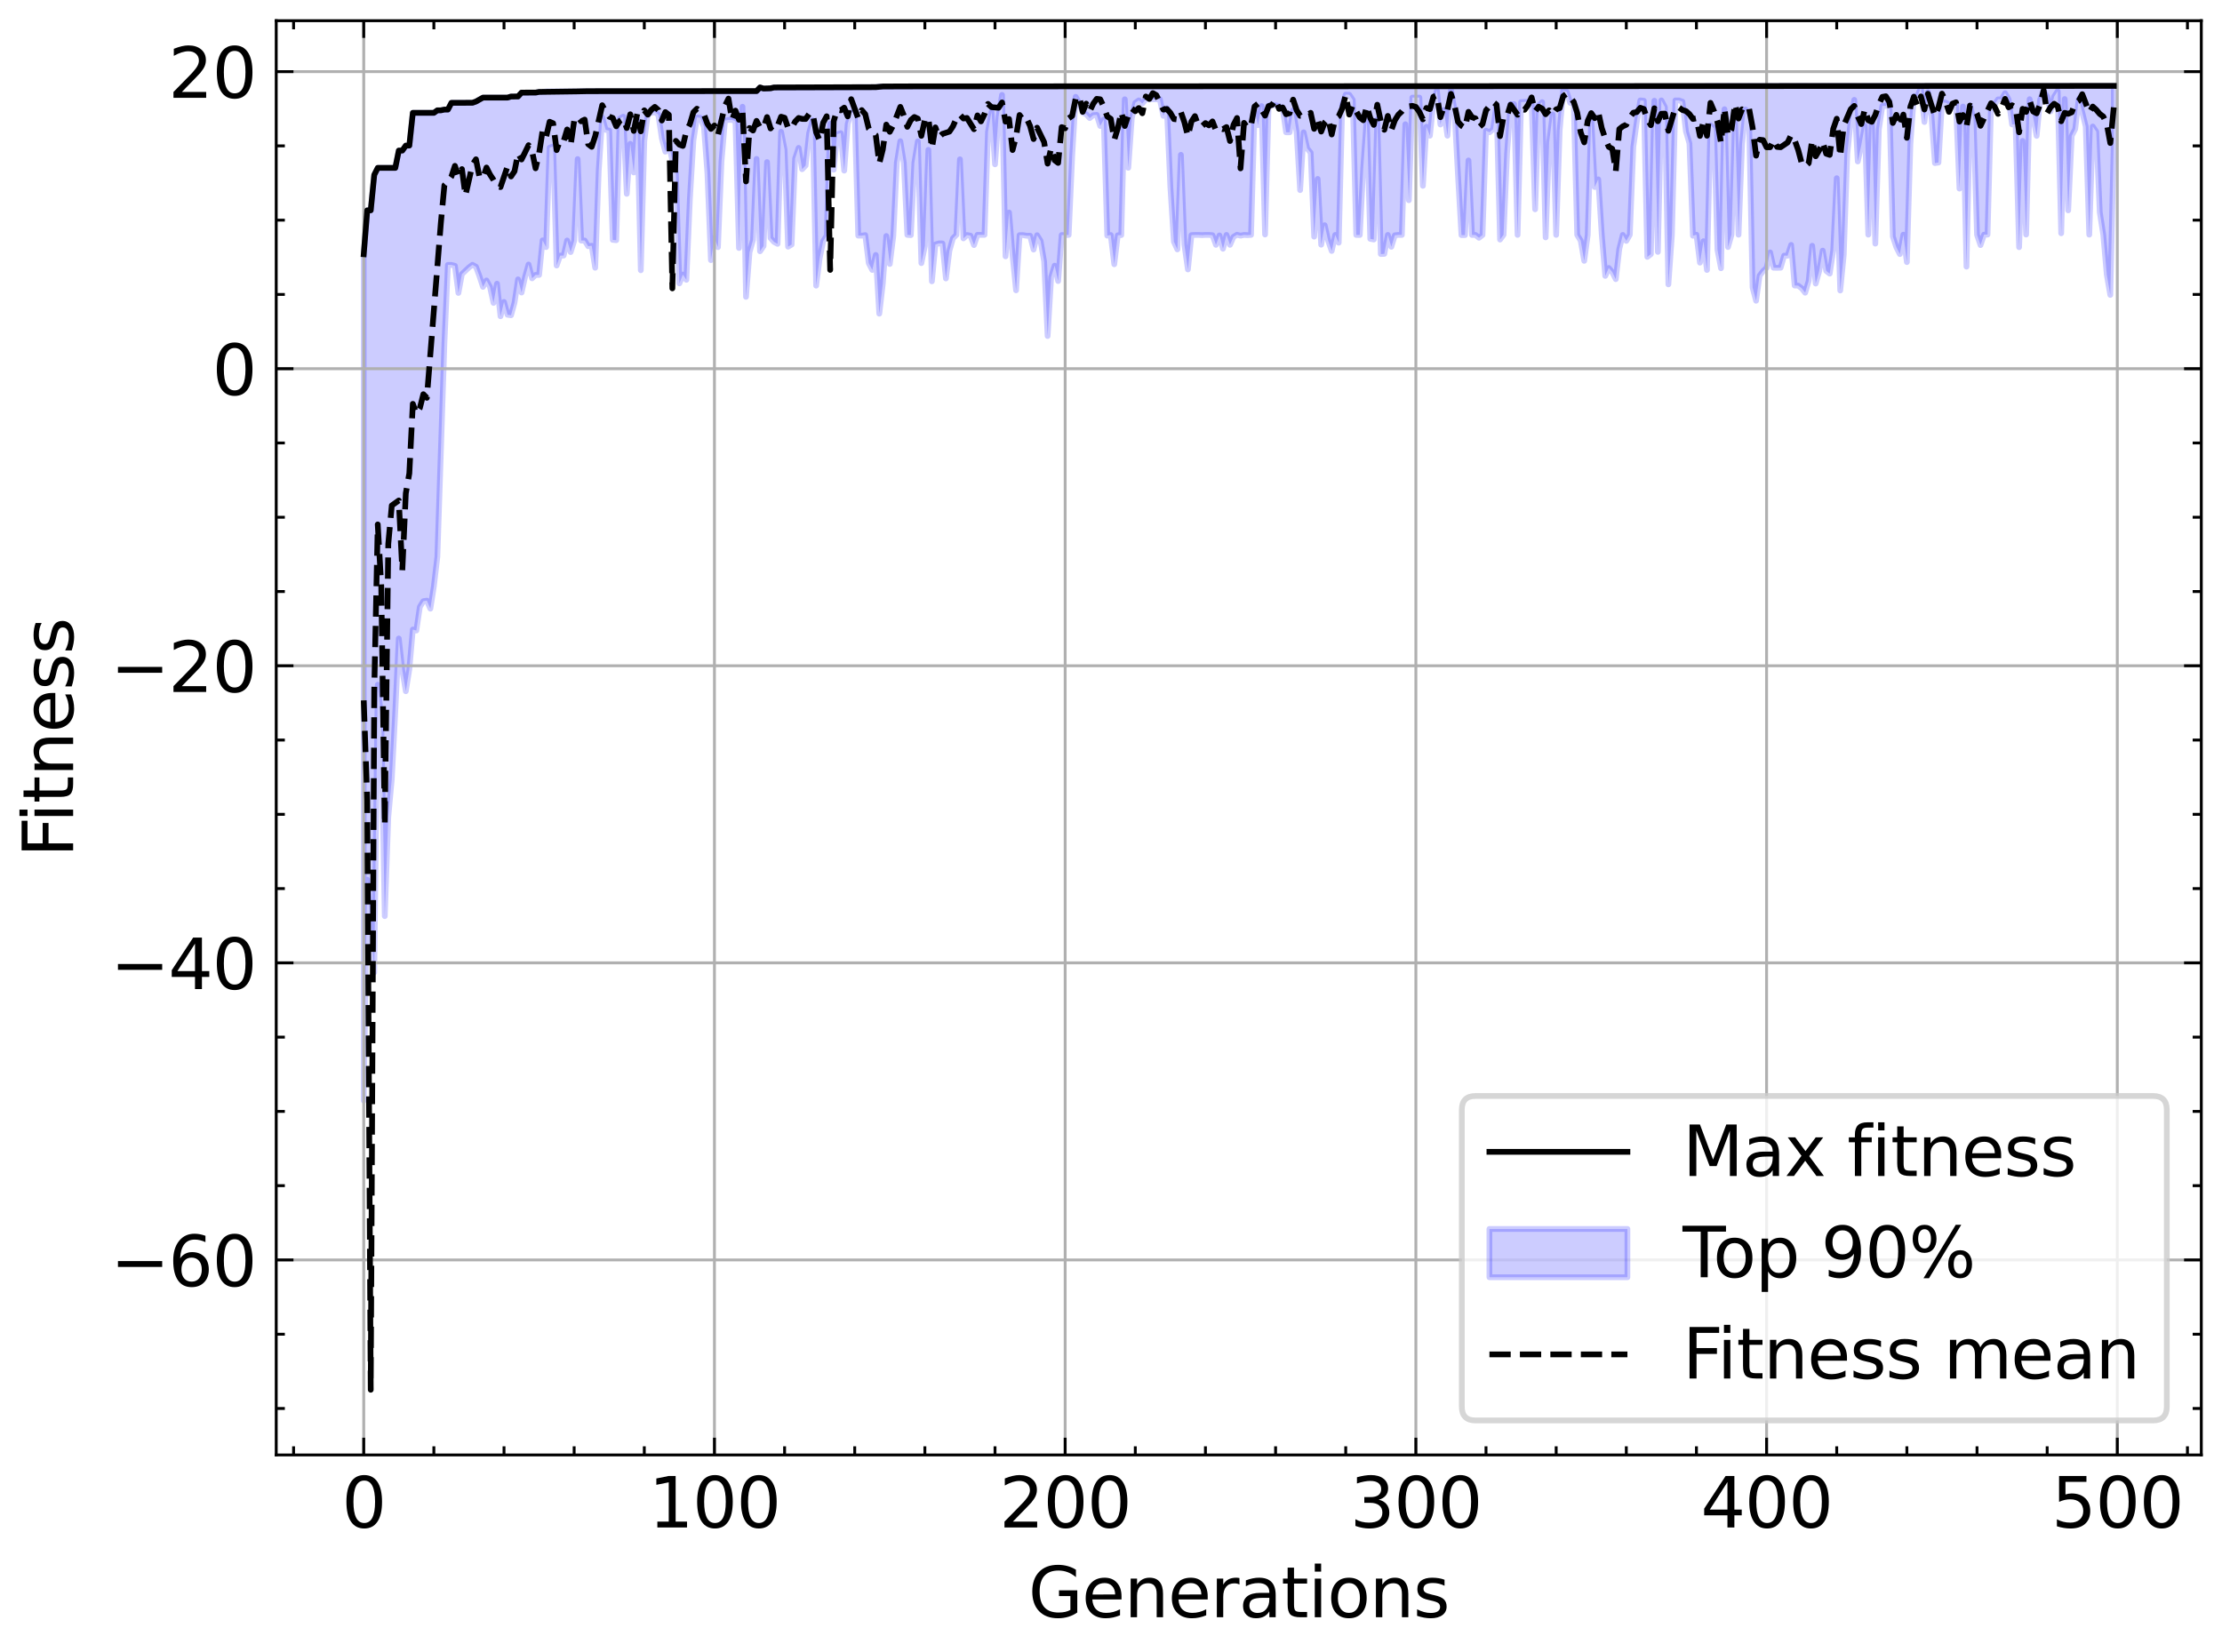<?xml version="1.0" encoding="utf-8" standalone="no"?>
<!DOCTYPE svg PUBLIC "-//W3C//DTD SVG 1.1//EN"
  "http://www.w3.org/Graphics/SVG/1.1/DTD/svg11.dtd">
<svg xmlns:xlink="http://www.w3.org/1999/xlink" width="386.439pt" height="287.408pt" viewBox="0 0 386.439 287.408" xmlns="http://www.w3.org/2000/svg" version="1.1">
 <defs>
  <style type="text/css">*{stroke-linejoin: round; stroke-linecap: butt}</style>
 </defs>
 <g id="figure_1">
  <g id="patch_1">
   <path d="M 0 287.408 
L 386.439 287.408 
L 386.439 0 
L 0 0 
z
" style="fill: #ffffff"/>
  </g>
  <g id="axes_1">
   <g id="patch_2">
    <path d="M 48.039 253.08 
L 382.839 253.08 
L 382.839 3.6 
L 48.039 3.6 
z
" style="fill: #ffffff"/>
   </g>
   <g id="PolyCollection_1">
    <defs>
     <path id="m17cf9754fe" d="M 63.258 -243.186 
L 63.258 -95.958 
L 63.868 -134.39 
L 64.477 -127.04 
L 65.087 -118.253 
L 65.697 -168.301 
L 66.307 -162.174 
L 66.917 -128.05 
L 67.527 -145.254 
L 68.137 -151.922 
L 68.747 -163.646 
L 69.357 -176.344 
L 69.967 -170.786 
L 70.577 -167.174 
L 71.187 -170.979 
L 71.797 -177.903 
L 72.407 -177.729 
L 73.017 -181.844 
L 73.627 -182.832 
L 74.237 -182.933 
L 74.847 -181.534 
L 75.457 -185.428 
L 76.066 -190.561 
L 76.676 -208.965 
L 77.286 -227.628 
L 77.896 -241.333 
L 78.506 -241.329 
L 79.116 -241.173 
L 79.726 -236.45 
L 80.336 -239.738 
L 80.946 -240.31 
L 81.556 -240.889 
L 82.166 -241.352 
L 82.776 -241.013 
L 83.386 -239.367 
L 83.996 -237.51 
L 84.606 -238.623 
L 85.216 -237.505 
L 85.826 -234.72 
L 86.436 -238.064 
L 87.045 -232.398 
L 87.655 -234.887 
L 88.265 -232.658 
L 88.875 -232.571 
L 89.485 -234.769 
L 90.095 -238.813 
L 90.705 -236.519 
L 91.315 -239.237 
L 91.925 -241.399 
L 92.535 -238.995 
L 93.145 -239.589 
L 93.755 -239.582 
L 94.365 -245.601 
L 94.975 -244.431 
L 95.585 -261.717 
L 96.195 -261.941 
L 96.805 -241.219 
L 97.415 -242.944 
L 98.025 -242.954 
L 98.634 -245.575 
L 99.244 -243.56 
L 99.854 -245.515 
L 100.464 -259.739 
L 101.074 -245.563 
L 101.684 -245.572 
L 102.294 -244.577 
L 102.904 -244.661 
L 103.514 -240.836 
L 104.124 -257.683 
L 104.734 -266.952 
L 105.344 -264.82 
L 105.954 -264.694 
L 106.564 -245.685 
L 107.174 -245.624 
L 107.784 -266.776 
L 108.394 -267.112 
L 109.004 -253.692 
L 109.614 -262.4 
L 110.223 -257.409 
L 110.833 -266.566 
L 111.443 -240.399 
L 112.053 -262.846 
L 112.663 -267.646 
L 113.273 -267.771 
L 113.883 -267.904 
L 114.493 -267.466 
L 115.103 -263.353 
L 115.713 -261.024 
L 116.323 -262.395 
L 116.933 -259.441 
L 117.543 -257.317 
L 118.153 -238.11 
L 118.763 -239.659 
L 119.373 -238.738 
L 119.983 -252.872 
L 120.593 -262.963 
L 121.203 -266.979 
L 121.812 -266.919 
L 122.422 -265.354 
L 123.032 -257.296 
L 123.642 -242.162 
L 124.252 -245.989 
L 124.862 -244.415 
L 125.472 -259.261 
L 126.082 -266.421 
L 126.692 -266.555 
L 127.302 -266.56 
L 127.912 -266.304 
L 128.522 -244.268 
L 129.132 -268.843 
L 129.742 -235.772 
L 130.352 -243.528 
L 130.962 -245.671 
L 131.572 -259.769 
L 132.182 -243.703 
L 132.792 -244.607 
L 133.401 -259.216 
L 134.011 -246.007 
L 134.621 -245.32 
L 135.231 -244.991 
L 135.841 -264.489 
L 136.451 -261.379 
L 137.061 -244.501 
L 137.671 -244.868 
L 138.281 -259.827 
L 138.891 -261.682 
L 139.501 -257.974 
L 140.111 -258.614 
L 140.721 -264.263 
L 141.331 -266.482 
L 141.941 -237.718 
L 142.551 -242.479 
L 143.161 -245.461 
L 143.771 -246.412 
L 144.381 -265.876 
L 144.99 -257.891 
L 145.6 -264.077 
L 146.21 -264.249 
L 146.82 -257.727 
L 147.43 -265.862 
L 148.04 -267.867 
L 148.65 -267.723 
L 149.26 -246.419 
L 149.87 -246.419 
L 150.48 -246.51 
L 151.09 -241.628 
L 151.7 -240.449 
L 152.31 -243.059 
L 152.92 -232.843 
L 153.53 -238.039 
L 154.14 -246.359 
L 154.75 -241.49 
L 155.36 -246.376 
L 155.97 -259.077 
L 156.579 -262.848 
L 157.189 -259.07 
L 157.799 -246.551 
L 158.409 -246.507 
L 159.019 -259.07 
L 159.629 -262.832 
L 160.239 -241.636 
L 160.849 -244.611 
L 161.459 -261.341 
L 162.069 -238.475 
L 162.679 -244.883 
L 163.289 -245.07 
L 163.899 -245.067 
L 164.509 -238.969 
L 165.119 -243.793 
L 165.729 -245.954 
L 166.339 -246.557 
L 166.949 -259.697 
L 167.559 -245.94 
L 168.168 -246.527 
L 168.778 -246.415 
L 169.388 -244.779 
L 169.998 -246.557 
L 170.608 -246.556 
L 171.218 -246.558 
L 171.828 -264.477 
L 172.438 -267.955 
L 173.048 -258.823 
L 173.658 -267.059 
L 174.268 -270.897 
L 174.878 -242.816 
L 175.488 -250.442 
L 176.098 -243.019 
L 176.708 -236.908 
L 177.318 -246.506 
L 177.928 -246.509 
L 178.538 -246.403 
L 179.148 -246.406 
L 179.757 -243.999 
L 180.367 -246.499 
L 180.977 -245.495 
L 181.587 -241.912 
L 182.197 -228.958 
L 182.807 -239.206 
L 183.417 -241.203 
L 184.027 -238.52 
L 184.637 -246.521 
L 185.247 -246.51 
L 185.857 -246.542 
L 186.467 -260.246 
L 187.077 -270.567 
L 187.687 -269.488 
L 188.297 -267.803 
L 188.907 -267.546 
L 189.517 -266.87 
L 190.127 -267.376 
L 190.737 -267.426 
L 191.346 -265.492 
L 191.956 -266.615 
L 192.566 -246.421 
L 193.176 -246.532 
L 193.786 -241.441 
L 194.396 -246.483 
L 195.006 -246.519 
L 195.616 -270.14 
L 196.226 -258.222 
L 196.836 -266.86 
L 197.446 -269.523 
L 198.056 -269.952 
L 198.666 -269.403 
L 199.276 -270.141 
L 199.886 -270.237 
L 200.496 -270.142 
L 201.106 -270.14 
L 201.716 -270.139 
L 202.326 -267.252 
L 202.935 -268.583 
L 203.545 -254.852 
L 204.155 -245.363 
L 204.765 -244.029 
L 205.375 -260.476 
L 205.985 -244.858 
L 206.595 -240.539 
L 207.205 -246.506 
L 207.815 -246.548 
L 208.425 -246.544 
L 209.035 -246.509 
L 209.645 -246.545 
L 210.255 -246.546 
L 210.865 -246.499 
L 211.475 -244.819 
L 212.085 -246.455 
L 212.695 -244.143 
L 213.305 -246.545 
L 213.915 -244.82 
L 214.524 -246.212 
L 215.134 -246.573 
L 215.744 -246.412 
L 216.354 -246.546 
L 216.964 -246.508 
L 217.574 -246.548 
L 218.184 -268.171 
L 218.794 -265.643 
L 219.404 -268.959 
L 220.014 -246.612 
L 220.624 -269.018 
L 221.234 -269.108 
L 221.844 -269.108 
L 222.454 -268.896 
L 223.064 -268.653 
L 223.674 -264.396 
L 224.284 -264.396 
L 224.894 -268.209 
L 225.504 -264.396 
L 226.113 -254.342 
L 226.723 -264.396 
L 227.333 -261.599 
L 227.943 -260.842 
L 228.553 -246.243 
L 229.163 -256.285 
L 229.773 -244.843 
L 230.383 -248.233 
L 230.993 -245.53 
L 231.603 -243.759 
L 232.213 -246.543 
L 232.823 -245.187 
L 233.433 -269.147 
L 234.043 -270.95 
L 234.653 -270.929 
L 235.263 -270.016 
L 235.873 -246.543 
L 236.483 -246.534 
L 237.092 -258.294 
L 237.702 -266.891 
L 238.312 -245.863 
L 238.922 -245.748 
L 239.532 -266.649 
L 240.142 -243.218 
L 240.752 -243.245 
L 241.362 -246.543 
L 241.972 -244.478 
L 242.582 -246.477 
L 243.192 -246.545 
L 243.802 -246.546 
L 244.412 -265.803 
L 245.022 -252.58 
L 245.632 -270.432 
L 246.242 -270.433 
L 246.852 -270.431 
L 247.462 -255.085 
L 248.072 -265.361 
L 248.681 -263.801 
L 249.291 -269.642 
L 249.901 -271.659 
L 250.511 -265.75 
L 251.121 -268.278 
L 251.731 -263.801 
L 252.341 -271.786 
L 252.951 -268.278 
L 253.561 -257.059 
L 254.171 -246.514 
L 254.781 -246.514 
L 255.391 -259.5 
L 256.001 -246.54 
L 256.611 -246.539 
L 257.221 -246.047 
L 257.831 -246.534 
L 258.441 -264.679 
L 259.051 -264.399 
L 259.661 -264.922 
L 260.27 -269.138 
L 260.88 -245.739 
L 261.49 -246.57 
L 262.1 -260.7 
L 262.71 -269.289 
L 263.32 -269.289 
L 263.93 -246.545 
L 264.54 -269.638 
L 265.15 -269.689 
L 265.76 -269.69 
L 266.37 -269.69 
L 266.98 -251 
L 267.59 -269.007 
L 268.2 -269.638 
L 268.81 -246.111 
L 269.42 -262.706 
L 270.03 -267.498 
L 270.64 -246.548 
L 271.25 -264.769 
L 271.859 -271.627 
L 272.469 -271.432 
L 273.079 -269.525 
L 273.689 -269.525 
L 274.299 -246.553 
L 274.909 -245.557 
L 275.519 -242.036 
L 276.129 -246.526 
L 276.739 -266.838 
L 277.349 -254.877 
L 277.959 -256.208 
L 278.569 -246.587 
L 279.179 -239.42 
L 279.789 -240.795 
L 280.399 -240.079 
L 281.009 -238.855 
L 281.619 -244.109 
L 282.229 -246.547 
L 282.839 -245.51 
L 283.448 -246.569 
L 284.058 -261.864 
L 284.668 -266.249 
L 285.278 -269.941 
L 285.888 -269.881 
L 286.498 -242.724 
L 287.108 -243.2 
L 287.718 -269.887 
L 288.328 -243.592 
L 288.938 -269.941 
L 289.548 -268.779 
L 290.158 -237.943 
L 290.768 -246.576 
L 291.378 -269.941 
L 291.988 -269.94 
L 292.598 -269.728 
L 293.208 -264.577 
L 293.818 -262.462 
L 294.428 -246.401 
L 295.037 -246.581 
L 295.647 -241.72 
L 296.257 -245.451 
L 296.867 -240.447 
L 297.477 -265.628 
L 298.087 -265.079 
L 298.697 -243.948 
L 299.307 -240.748 
L 299.917 -268.409 
L 300.527 -244.436 
L 301.137 -246.579 
L 301.747 -266.415 
L 302.357 -246.578 
L 302.967 -262.347 
L 303.577 -268.361 
L 304.187 -266.73 
L 304.797 -237.398 
L 305.407 -235.095 
L 306.017 -239.448 
L 306.626 -240.259 
L 307.236 -240.819 
L 307.846 -243.514 
L 308.456 -240.832 
L 309.066 -240.826 
L 309.676 -240.836 
L 310.286 -242.942 
L 310.896 -242.933 
L 311.506 -244.805 
L 312.116 -237.742 
L 312.726 -237.724 
L 313.336 -237.266 
L 313.946 -236.491 
L 314.556 -238.55 
L 315.166 -244.659 
L 315.776 -238.084 
L 316.386 -240.265 
L 316.996 -243.816 
L 317.606 -240.283 
L 318.215 -239.811 
L 318.825 -243.866 
L 319.435 -256.411 
L 320.045 -236.877 
L 320.655 -243.093 
L 321.265 -260.649 
L 321.875 -266.438 
L 322.485 -270.038 
L 323.095 -259.321 
L 323.705 -262.156 
L 324.315 -265.559 
L 324.925 -246.589 
L 325.535 -266.513 
L 326.145 -245.028 
L 326.755 -264.892 
L 327.365 -268.978 
L 327.975 -268.978 
L 328.585 -269.822 
L 329.195 -246.264 
L 329.804 -244.4 
L 330.414 -243.209 
L 331.024 -246.59 
L 331.634 -241.819 
L 332.244 -262.385 
L 332.854 -270.649 
L 333.464 -270.649 
L 334.074 -272.168 
L 334.684 -266.181 
L 335.294 -271.389 
L 335.904 -267.33 
L 336.514 -259.041 
L 337.124 -259.132 
L 337.734 -269.564 
L 338.344 -269.564 
L 338.954 -269.24 
L 339.564 -269.241 
L 340.174 -269.24 
L 340.784 -254.598 
L 341.393 -268.878 
L 342.003 -241.025 
L 342.613 -269.046 
L 343.223 -266.766 
L 343.833 -246.569 
L 344.443 -244.777 
L 345.053 -246.593 
L 345.663 -246.597 
L 346.273 -269.241 
L 346.883 -269.239 
L 347.493 -270.125 
L 348.103 -270.126 
L 348.713 -271.199 
L 349.323 -270.126 
L 349.933 -265.765 
L 350.543 -265.765 
L 351.153 -244.412 
L 351.763 -262.9 
L 352.373 -246.604 
L 352.982 -270.156 
L 353.592 -267.006 
L 354.202 -263.772 
L 354.812 -270.104 
L 355.422 -271.545 
L 356.032 -270.606 
L 356.642 -268.052 
L 357.252 -270.607 
L 357.862 -271.544 
L 358.472 -246.832 
L 359.082 -270.18 
L 359.692 -250.818 
L 360.302 -263.781 
L 360.912 -264.966 
L 361.522 -270.181 
L 362.132 -267.887 
L 362.742 -265.401 
L 363.352 -246.588 
L 363.962 -265.401 
L 364.571 -264.495 
L 365.181 -250.493 
L 365.791 -246.572 
L 366.401 -239.631 
L 367.011 -236.11 
L 367.621 -262.986 
L 367.621 -272.466 
L 367.621 -272.466 
L 367.011 -272.466 
L 366.401 -272.465 
L 365.791 -272.467 
L 365.181 -272.466 
L 364.571 -272.467 
L 363.962 -272.467 
L 363.352 -272.466 
L 362.742 -272.467 
L 362.132 -272.466 
L 361.522 -272.467 
L 360.912 -272.466 
L 360.302 -272.467 
L 359.692 -272.466 
L 359.082 -272.466 
L 358.472 -272.465 
L 357.862 -272.466 
L 357.252 -272.467 
L 356.642 -272.466 
L 356.032 -272.466 
L 355.422 -272.466 
L 354.812 -272.465 
L 354.202 -272.467 
L 353.592 -272.466 
L 352.982 -272.467 
L 352.373 -272.465 
L 351.763 -272.466 
L 351.153 -272.467 
L 350.543 -272.467 
L 349.933 -272.467 
L 349.323 -272.467 
L 348.713 -272.466 
L 348.103 -272.466 
L 347.493 -272.466 
L 346.883 -272.466 
L 346.273 -272.466 
L 345.663 -272.466 
L 345.053 -272.467 
L 344.443 -272.466 
L 343.833 -272.466 
L 343.223 -272.466 
L 342.613 -272.466 
L 342.003 -272.465 
L 341.393 -272.466 
L 340.784 -272.466 
L 340.174 -272.467 
L 339.564 -272.467 
L 338.954 -272.465 
L 338.344 -272.466 
L 337.734 -272.467 
L 337.124 -272.467 
L 336.514 -272.466 
L 335.904 -272.466 
L 335.294 -272.466 
L 334.684 -272.467 
L 334.074 -272.465 
L 333.464 -272.466 
L 332.854 -272.466 
L 332.244 -272.466 
L 331.634 -272.466 
L 331.024 -272.466 
L 330.414 -272.466 
L 329.804 -272.466 
L 329.195 -272.467 
L 328.585 -272.466 
L 327.975 -272.467 
L 327.365 -272.466 
L 326.755 -272.466 
L 326.145 -272.466 
L 325.535 -272.466 
L 324.925 -272.467 
L 324.315 -272.467 
L 323.705 -272.465 
L 323.095 -272.465 
L 322.485 -272.466 
L 321.875 -272.466 
L 321.265 -272.466 
L 320.655 -272.467 
L 320.045 -272.467 
L 319.435 -272.467 
L 318.825 -272.466 
L 318.215 -272.467 
L 317.606 -272.465 
L 316.996 -272.467 
L 316.386 -272.465 
L 315.776 -272.465 
L 315.166 -272.465 
L 314.556 -272.465 
L 313.946 -272.467 
L 313.336 -272.467 
L 312.726 -272.466 
L 312.116 -272.465 
L 311.506 -272.465 
L 310.896 -272.466 
L 310.286 -272.466 
L 309.676 -272.467 
L 309.066 -272.465 
L 308.456 -272.465 
L 307.846 -272.467 
L 307.236 -272.466 
L 306.626 -272.465 
L 306.017 -272.465 
L 305.407 -272.465 
L 304.797 -272.465 
L 304.187 -272.466 
L 303.577 -272.465 
L 302.967 -272.465 
L 302.357 -272.465 
L 301.747 -272.465 
L 301.137 -272.465 
L 300.527 -272.466 
L 299.917 -272.465 
L 299.307 -272.465 
L 298.697 -272.466 
L 298.087 -272.465 
L 297.477 -272.465 
L 296.867 -272.465 
L 296.257 -272.425 
L 295.647 -272.425 
L 295.037 -272.424 
L 294.428 -272.424 
L 293.818 -272.424 
L 293.208 -272.424 
L 292.598 -272.424 
L 291.988 -272.424 
L 291.378 -272.425 
L 290.768 -272.424 
L 290.158 -272.424 
L 289.548 -272.423 
L 288.938 -272.424 
L 288.328 -272.423 
L 287.718 -272.424 
L 287.108 -272.424 
L 286.498 -272.424 
L 285.888 -272.424 
L 285.278 -272.424 
L 284.668 -272.424 
L 284.058 -272.425 
L 283.448 -272.423 
L 282.839 -272.423 
L 282.229 -272.423 
L 281.619 -272.423 
L 281.009 -272.423 
L 280.399 -272.423 
L 279.789 -272.404 
L 279.179 -272.404 
L 278.569 -272.404 
L 277.959 -272.404 
L 277.349 -272.404 
L 276.739 -272.404 
L 276.129 -272.404 
L 275.519 -272.405 
L 274.909 -272.408 
L 274.299 -272.405 
L 273.689 -272.404 
L 273.079 -272.405 
L 272.469 -272.404 
L 271.859 -272.404 
L 271.25 -272.404 
L 270.64 -272.404 
L 270.03 -272.404 
L 269.42 -272.4 
L 268.81 -272.4 
L 268.2 -272.4 
L 267.59 -272.4 
L 266.98 -272.4 
L 266.37 -272.4 
L 265.76 -272.4 
L 265.15 -272.4 
L 264.54 -272.4 
L 263.93 -272.4 
L 263.32 -272.4 
L 262.71 -272.4 
L 262.1 -272.4 
L 261.49 -272.4 
L 260.88 -272.4 
L 260.27 -272.392 
L 259.661 -272.393 
L 259.051 -272.392 
L 258.441 -272.392 
L 257.831 -272.392 
L 257.221 -272.392 
L 256.611 -272.392 
L 256.001 -272.392 
L 255.391 -272.392 
L 254.781 -272.392 
L 254.171 -272.392 
L 253.561 -272.391 
L 252.951 -272.391 
L 252.341 -272.391 
L 251.731 -272.391 
L 251.121 -272.391 
L 250.511 -272.391 
L 249.901 -272.391 
L 249.291 -272.391 
L 248.681 -272.391 
L 248.072 -272.391 
L 247.462 -272.391 
L 246.852 -272.391 
L 246.242 -272.391 
L 245.632 -272.391 
L 245.022 -272.391 
L 244.412 -272.391 
L 243.802 -272.391 
L 243.192 -272.391 
L 242.582 -272.391 
L 241.972 -272.391 
L 241.362 -272.391 
L 240.752 -272.391 
L 240.142 -272.391 
L 239.532 -272.391 
L 238.922 -272.392 
L 238.312 -272.391 
L 237.702 -272.391 
L 237.092 -272.391 
L 236.483 -272.391 
L 235.873 -272.391 
L 235.263 -272.391 
L 234.653 -272.391 
L 234.043 -272.391 
L 233.433 -272.391 
L 232.823 -272.391 
L 232.213 -272.391 
L 231.603 -272.391 
L 230.993 -272.391 
L 230.383 -272.391 
L 229.773 -272.391 
L 229.163 -272.391 
L 228.553 -272.391 
L 227.943 -272.391 
L 227.333 -272.391 
L 226.723 -272.391 
L 226.113 -272.391 
L 225.504 -272.391 
L 224.894 -272.391 
L 224.284 -272.391 
L 223.674 -272.391 
L 223.064 -272.391 
L 222.454 -272.391 
L 221.844 -272.391 
L 221.234 -272.391 
L 220.624 -272.391 
L 220.014 -272.391 
L 219.404 -272.391 
L 218.794 -272.391 
L 218.184 -272.391 
L 217.574 -272.391 
L 216.964 -272.391 
L 216.354 -272.391 
L 215.744 -272.391 
L 215.134 -272.391 
L 214.524 -272.391 
L 213.915 -272.391 
L 213.305 -272.391 
L 212.695 -272.391 
L 212.085 -272.391 
L 211.475 -272.391 
L 210.865 -272.391 
L 210.255 -272.391 
L 209.645 -272.391 
L 209.035 -272.391 
L 208.425 -272.391 
L 207.815 -272.391 
L 207.205 -272.391 
L 206.595 -272.391 
L 205.985 -272.391 
L 205.375 -272.391 
L 204.765 -272.391 
L 204.155 -272.391 
L 203.545 -272.391 
L 202.935 -272.391 
L 202.326 -272.391 
L 201.716 -272.391 
L 201.106 -272.391 
L 200.496 -272.391 
L 199.886 -272.391 
L 199.276 -272.391 
L 198.666 -272.391 
L 198.056 -272.391 
L 197.446 -272.391 
L 196.836 -272.391 
L 196.226 -272.391 
L 195.616 -272.391 
L 195.006 -272.391 
L 194.396 -272.391 
L 193.786 -272.391 
L 193.176 -272.391 
L 192.566 -272.391 
L 191.956 -272.391 
L 191.346 -272.391 
L 190.737 -272.391 
L 190.127 -272.391 
L 189.517 -272.391 
L 188.907 -272.391 
L 188.297 -272.391 
L 187.687 -272.391 
L 187.077 -272.391 
L 186.467 -272.391 
L 185.857 -272.391 
L 185.247 -272.391 
L 184.637 -272.391 
L 184.027 -272.391 
L 183.417 -272.391 
L 182.807 -272.391 
L 182.197 -272.391 
L 181.587 -272.391 
L 180.977 -272.391 
L 180.367 -272.391 
L 179.757 -272.391 
L 179.148 -272.391 
L 178.538 -272.391 
L 177.928 -272.391 
L 177.318 -272.391 
L 176.708 -272.391 
L 176.098 -272.391 
L 175.488 -272.391 
L 174.878 -272.391 
L 174.268 -272.391 
L 173.658 -272.391 
L 173.048 -272.391 
L 172.438 -272.391 
L 171.828 -272.391 
L 171.218 -272.386 
L 170.608 -272.386 
L 169.998 -272.386 
L 169.388 -272.386 
L 168.778 -272.386 
L 168.168 -272.386 
L 167.559 -272.386 
L 166.949 -272.386 
L 166.339 -272.382 
L 165.729 -272.383 
L 165.119 -272.383 
L 164.509 -272.382 
L 163.899 -272.383 
L 163.289 -272.382 
L 162.679 -272.383 
L 162.069 -272.382 
L 161.459 -272.382 
L 160.849 -272.382 
L 160.239 -272.382 
L 159.629 -272.382 
L 159.019 -272.382 
L 158.409 -272.382 
L 157.799 -272.383 
L 157.189 -272.382 
L 156.579 -272.382 
L 155.97 -272.382 
L 155.36 -272.382 
L 154.75 -272.381 
L 154.14 -272.381 
L 153.53 -272.362 
L 152.92 -272.363 
L 152.31 -272.252 
L 151.7 -272.251 
L 151.09 -272.251 
L 150.48 -272.252 
L 149.87 -272.251 
L 149.26 -272.251 
L 148.65 -272.232 
L 148.04 -272.231 
L 147.43 -272.215 
L 146.82 -272.215 
L 146.21 -272.214 
L 145.6 -272.215 
L 144.99 -272.215 
L 144.381 -272.215 
L 143.771 -272.215 
L 143.161 -272.214 
L 142.551 -272.214 
L 141.941 -272.214 
L 141.331 -272.213 
L 140.721 -272.196 
L 140.111 -272.196 
L 139.501 -272.197 
L 138.891 -272.196 
L 138.281 -272.196 
L 137.671 -272.196 
L 137.061 -272.196 
L 136.451 -272.196 
L 135.841 -272.195 
L 135.231 -272.196 
L 134.621 -272.195 
L 134.011 -272.048 
L 133.401 -272.006 
L 132.792 -272.006 
L 132.182 -272.196 
L 131.572 -271.563 
L 130.962 -271.562 
L 130.352 -271.562 
L 129.742 -271.562 
L 129.132 -271.562 
L 128.522 -271.562 
L 127.912 -271.562 
L 127.302 -271.562 
L 126.692 -271.562 
L 126.082 -271.562 
L 125.472 -271.551 
L 124.862 -271.551 
L 124.252 -271.551 
L 123.642 -271.552 
L 123.032 -271.551 
L 122.422 -271.551 
L 121.812 -271.551 
L 121.203 -271.551 
L 120.593 -271.553 
L 119.983 -271.548 
L 119.373 -271.548 
L 118.763 -271.549 
L 118.153 -271.548 
L 117.543 -271.549 
L 116.933 -271.548 
L 116.323 -271.548 
L 115.713 -271.551 
L 115.103 -271.548 
L 114.493 -271.548 
L 113.883 -271.548 
L 113.273 -271.548 
L 112.663 -271.549 
L 112.053 -271.551 
L 111.443 -271.548 
L 110.833 -271.548 
L 110.223 -271.548 
L 109.614 -271.548 
L 109.004 -271.548 
L 108.394 -271.548 
L 107.784 -271.548 
L 107.174 -271.548 
L 106.564 -271.548 
L 105.954 -271.548 
L 105.344 -271.548 
L 104.734 -271.548 
L 104.124 -271.548 
L 103.514 -271.548 
L 102.904 -271.548 
L 102.294 -271.548 
L 101.684 -271.548 
L 101.074 -271.548 
L 100.464 -271.509 
L 99.854 -271.509 
L 99.244 -271.509 
L 98.634 -271.509 
L 98.025 -271.509 
L 97.415 -271.509 
L 96.805 -271.509 
L 96.195 -271.509 
L 95.585 -271.509 
L 94.975 -271.509 
L 94.365 -271.416 
L 93.755 -271.416 
L 93.145 -271.301 
L 92.535 -271.301 
L 91.925 -271.301 
L 91.315 -271.301 
L 90.705 -271.301 
L 90.095 -270.627 
L 89.485 -270.614 
L 88.875 -270.615 
L 88.265 -270.432 
L 87.655 -270.431 
L 87.045 -270.431 
L 86.436 -270.427 
L 85.826 -270.427 
L 85.216 -270.427 
L 84.606 -270.427 
L 83.996 -270.427 
L 83.386 -270.124 
L 82.776 -269.746 
L 82.166 -269.533 
L 81.556 -269.532 
L 80.946 -269.532 
L 80.336 -269.519 
L 79.726 -269.52 
L 79.116 -269.52 
L 78.506 -269.52 
L 77.896 -268.348 
L 77.286 -268.348 
L 76.676 -268.219 
L 76.066 -268.219 
L 75.457 -267.779 
L 74.847 -267.779 
L 74.237 -267.779 
L 73.627 -267.779 
L 73.017 -267.779 
L 72.407 -267.779 
L 71.797 -267.779 
L 71.187 -262.087 
L 70.577 -262.087 
L 69.967 -261.215 
L 69.357 -261.215 
L 68.747 -258.204 
L 68.137 -258.204 
L 67.527 -258.204 
L 66.917 -258.204 
L 66.307 -258.204 
L 65.697 -258.204 
L 65.087 -256.99 
L 64.477 -250.823 
L 63.868 -250.823 
L 63.258 -243.186 
z
" style="stroke: #0000ff; stroke-opacity: 0.2"/>
    </defs>
    <g clip-path="url(#pffc482b69a)">
     <use xlink:href="#m17cf9754fe" x="0" y="287.408" style="fill: #0000ff; fill-opacity: 0.2; stroke: #0000ff; stroke-opacity: 0.2"/>
    </g>
   </g>
   <g id="matplotlib.axis_1">
    <g id="xtick_1">
     <g id="line2d_1">
      <path d="M 63.258 253.08 
L 63.258 3.6 
" clip-path="url(#pffc482b69a)" style="fill: none; stroke: #b0b0b0; stroke-width: 0.5; stroke-linecap: square"/>
     </g>
     <g id="line2d_2">
      <defs>
       <path id="mee9cea1fa9" d="M 0 0 
L 0 -3 
" style="stroke: #000000; stroke-width: 0.5"/>
      </defs>
      <g>
       <use xlink:href="#mee9cea1fa9" x="63.258" y="253.08" style="stroke: #000000; stroke-width: 0.5"/>
      </g>
     </g>
     <g id="line2d_3">
      <defs>
       <path id="m6470d87a49" d="M 0 0 
L 0 3 
" style="stroke: #000000; stroke-width: 0.5"/>
      </defs>
      <g>
       <use xlink:href="#m6470d87a49" x="63.258" y="3.6" style="stroke: #000000; stroke-width: 0.5"/>
      </g>
     </g>
     <g id="text_1">
      <!-- 0 -->
      <g transform="translate(59.44 265.698) scale(0.12 -0.12)">
       <defs>
        <path id="DejaVuSans-30" d="M 2034 4250 
Q 1547 4250 1301 3770 
Q 1056 3291 1056 2328 
Q 1056 1369 1301 889 
Q 1547 409 2034 409 
Q 2525 409 2770 889 
Q 3016 1369 3016 2328 
Q 3016 3291 2770 3770 
Q 2525 4250 2034 4250 
z
M 2034 4750 
Q 2819 4750 3233 4129 
Q 3647 3509 3647 2328 
Q 3647 1150 3233 529 
Q 2819 -91 2034 -91 
Q 1250 -91 836 529 
Q 422 1150 422 2328 
Q 422 3509 836 4129 
Q 1250 4750 2034 4750 
z
" transform="scale(0.016)"/>
       </defs>
       <use xlink:href="#DejaVuSans-30"/>
      </g>
     </g>
    </g>
    <g id="xtick_2">
     <g id="line2d_4">
      <path d="M 124.252 253.08 
L 124.252 3.6 
" clip-path="url(#pffc482b69a)" style="fill: none; stroke: #b0b0b0; stroke-width: 0.5; stroke-linecap: square"/>
     </g>
     <g id="line2d_5">
      <g>
       <use xlink:href="#mee9cea1fa9" x="124.252" y="253.08" style="stroke: #000000; stroke-width: 0.5"/>
      </g>
     </g>
     <g id="line2d_6">
      <g>
       <use xlink:href="#m6470d87a49" x="124.252" y="3.6" style="stroke: #000000; stroke-width: 0.5"/>
      </g>
     </g>
     <g id="text_2">
      <!-- 100 -->
      <g transform="translate(112.8 265.698) scale(0.12 -0.12)">
       <defs>
        <path id="DejaVuSans-31" d="M 794 531 
L 1825 531 
L 1825 4091 
L 703 3866 
L 703 4441 
L 1819 4666 
L 2450 4666 
L 2450 531 
L 3481 531 
L 3481 0 
L 794 0 
L 794 531 
z
" transform="scale(0.016)"/>
       </defs>
       <use xlink:href="#DejaVuSans-31"/>
       <use xlink:href="#DejaVuSans-30" x="63.623"/>
       <use xlink:href="#DejaVuSans-30" x="127.246"/>
      </g>
     </g>
    </g>
    <g id="xtick_3">
     <g id="line2d_7">
      <path d="M 185.247 253.08 
L 185.247 3.6 
" clip-path="url(#pffc482b69a)" style="fill: none; stroke: #b0b0b0; stroke-width: 0.5; stroke-linecap: square"/>
     </g>
     <g id="line2d_8">
      <g>
       <use xlink:href="#mee9cea1fa9" x="185.247" y="253.08" style="stroke: #000000; stroke-width: 0.5"/>
      </g>
     </g>
     <g id="line2d_9">
      <g>
       <use xlink:href="#m6470d87a49" x="185.247" y="3.6" style="stroke: #000000; stroke-width: 0.5"/>
      </g>
     </g>
     <g id="text_3">
      <!-- 200 -->
      <g transform="translate(173.794 265.698) scale(0.12 -0.12)">
       <defs>
        <path id="DejaVuSans-32" d="M 1228 531 
L 3431 531 
L 3431 0 
L 469 0 
L 469 531 
Q 828 903 1448 1529 
Q 2069 2156 2228 2338 
Q 2531 2678 2651 2914 
Q 2772 3150 2772 3378 
Q 2772 3750 2511 3984 
Q 2250 4219 1831 4219 
Q 1534 4219 1204 4116 
Q 875 4013 500 3803 
L 500 4441 
Q 881 4594 1212 4672 
Q 1544 4750 1819 4750 
Q 2544 4750 2975 4387 
Q 3406 4025 3406 3419 
Q 3406 3131 3298 2873 
Q 3191 2616 2906 2266 
Q 2828 2175 2409 1742 
Q 1991 1309 1228 531 
z
" transform="scale(0.016)"/>
       </defs>
       <use xlink:href="#DejaVuSans-32"/>
       <use xlink:href="#DejaVuSans-30" x="63.623"/>
       <use xlink:href="#DejaVuSans-30" x="127.246"/>
      </g>
     </g>
    </g>
    <g id="xtick_4">
     <g id="line2d_10">
      <path d="M 246.242 253.08 
L 246.242 3.6 
" clip-path="url(#pffc482b69a)" style="fill: none; stroke: #b0b0b0; stroke-width: 0.5; stroke-linecap: square"/>
     </g>
     <g id="line2d_11">
      <g>
       <use xlink:href="#mee9cea1fa9" x="246.242" y="253.08" style="stroke: #000000; stroke-width: 0.5"/>
      </g>
     </g>
     <g id="line2d_12">
      <g>
       <use xlink:href="#m6470d87a49" x="246.242" y="3.6" style="stroke: #000000; stroke-width: 0.5"/>
      </g>
     </g>
     <g id="text_4">
      <!-- 300 -->
      <g transform="translate(234.789 265.698) scale(0.12 -0.12)">
       <defs>
        <path id="DejaVuSans-33" d="M 2597 2516 
Q 3050 2419 3304 2112 
Q 3559 1806 3559 1356 
Q 3559 666 3084 287 
Q 2609 -91 1734 -91 
Q 1441 -91 1130 -33 
Q 819 25 488 141 
L 488 750 
Q 750 597 1062 519 
Q 1375 441 1716 441 
Q 2309 441 2620 675 
Q 2931 909 2931 1356 
Q 2931 1769 2642 2001 
Q 2353 2234 1838 2234 
L 1294 2234 
L 1294 2753 
L 1863 2753 
Q 2328 2753 2575 2939 
Q 2822 3125 2822 3475 
Q 2822 3834 2567 4026 
Q 2313 4219 1838 4219 
Q 1578 4219 1281 4162 
Q 984 4106 628 3988 
L 628 4550 
Q 988 4650 1302 4700 
Q 1616 4750 1894 4750 
Q 2613 4750 3031 4423 
Q 3450 4097 3450 3541 
Q 3450 3153 3228 2886 
Q 3006 2619 2597 2516 
z
" transform="scale(0.016)"/>
       </defs>
       <use xlink:href="#DejaVuSans-33"/>
       <use xlink:href="#DejaVuSans-30" x="63.623"/>
       <use xlink:href="#DejaVuSans-30" x="127.246"/>
      </g>
     </g>
    </g>
    <g id="xtick_5">
     <g id="line2d_13">
      <path d="M 307.236 253.08 
L 307.236 3.6 
" clip-path="url(#pffc482b69a)" style="fill: none; stroke: #b0b0b0; stroke-width: 0.5; stroke-linecap: square"/>
     </g>
     <g id="line2d_14">
      <g>
       <use xlink:href="#mee9cea1fa9" x="307.236" y="253.08" style="stroke: #000000; stroke-width: 0.5"/>
      </g>
     </g>
     <g id="line2d_15">
      <g>
       <use xlink:href="#m6470d87a49" x="307.236" y="3.6" style="stroke: #000000; stroke-width: 0.5"/>
      </g>
     </g>
     <g id="text_5">
      <!-- 400 -->
      <g transform="translate(295.784 265.698) scale(0.12 -0.12)">
       <defs>
        <path id="DejaVuSans-34" d="M 2419 4116 
L 825 1625 
L 2419 1625 
L 2419 4116 
z
M 2253 4666 
L 3047 4666 
L 3047 1625 
L 3713 1625 
L 3713 1100 
L 3047 1100 
L 3047 0 
L 2419 0 
L 2419 1100 
L 313 1100 
L 313 1709 
L 2253 4666 
z
" transform="scale(0.016)"/>
       </defs>
       <use xlink:href="#DejaVuSans-34"/>
       <use xlink:href="#DejaVuSans-30" x="63.623"/>
       <use xlink:href="#DejaVuSans-30" x="127.246"/>
      </g>
     </g>
    </g>
    <g id="xtick_6">
     <g id="line2d_16">
      <path d="M 368.231 253.08 
L 368.231 3.6 
" clip-path="url(#pffc482b69a)" style="fill: none; stroke: #b0b0b0; stroke-width: 0.5; stroke-linecap: square"/>
     </g>
     <g id="line2d_17">
      <g>
       <use xlink:href="#mee9cea1fa9" x="368.231" y="253.08" style="stroke: #000000; stroke-width: 0.5"/>
      </g>
     </g>
     <g id="line2d_18">
      <g>
       <use xlink:href="#m6470d87a49" x="368.231" y="3.6" style="stroke: #000000; stroke-width: 0.5"/>
      </g>
     </g>
     <g id="text_6">
      <!-- 500 -->
      <g transform="translate(356.779 265.698) scale(0.12 -0.12)">
       <defs>
        <path id="DejaVuSans-35" d="M 691 4666 
L 3169 4666 
L 3169 4134 
L 1269 4134 
L 1269 2991 
Q 1406 3038 1543 3061 
Q 1681 3084 1819 3084 
Q 2600 3084 3056 2656 
Q 3513 2228 3513 1497 
Q 3513 744 3044 326 
Q 2575 -91 1722 -91 
Q 1428 -91 1123 -41 
Q 819 9 494 109 
L 494 744 
Q 775 591 1075 516 
Q 1375 441 1709 441 
Q 2250 441 2565 725 
Q 2881 1009 2881 1497 
Q 2881 1984 2565 2268 
Q 2250 2553 1709 2553 
Q 1456 2553 1204 2497 
Q 953 2441 691 2322 
L 691 4666 
z
" transform="scale(0.016)"/>
       </defs>
       <use xlink:href="#DejaVuSans-35"/>
       <use xlink:href="#DejaVuSans-30" x="63.623"/>
       <use xlink:href="#DejaVuSans-30" x="127.246"/>
      </g>
     </g>
    </g>
    <g id="xtick_7">
     <g id="line2d_19">
      <defs>
       <path id="md6e773a98b" d="M 0 0 
L 0 -1.5 
" style="stroke: #000000; stroke-width: 0.5"/>
      </defs>
      <g>
       <use xlink:href="#md6e773a98b" x="51.059" y="253.08" style="stroke: #000000; stroke-width: 0.5"/>
      </g>
     </g>
     <g id="line2d_20">
      <defs>
       <path id="m4e8b80c625" d="M 0 0 
L 0 1.5 
" style="stroke: #000000; stroke-width: 0.5"/>
      </defs>
      <g>
       <use xlink:href="#m4e8b80c625" x="51.059" y="3.6" style="stroke: #000000; stroke-width: 0.5"/>
      </g>
     </g>
    </g>
    <g id="xtick_8">
     <g id="line2d_21">
      <g>
       <use xlink:href="#md6e773a98b" x="75.457" y="253.08" style="stroke: #000000; stroke-width: 0.5"/>
      </g>
     </g>
     <g id="line2d_22">
      <g>
       <use xlink:href="#m4e8b80c625" x="75.457" y="3.6" style="stroke: #000000; stroke-width: 0.5"/>
      </g>
     </g>
    </g>
    <g id="xtick_9">
     <g id="line2d_23">
      <g>
       <use xlink:href="#md6e773a98b" x="87.655" y="253.08" style="stroke: #000000; stroke-width: 0.5"/>
      </g>
     </g>
     <g id="line2d_24">
      <g>
       <use xlink:href="#m4e8b80c625" x="87.655" y="3.6" style="stroke: #000000; stroke-width: 0.5"/>
      </g>
     </g>
    </g>
    <g id="xtick_10">
     <g id="line2d_25">
      <g>
       <use xlink:href="#md6e773a98b" x="99.854" y="253.08" style="stroke: #000000; stroke-width: 0.5"/>
      </g>
     </g>
     <g id="line2d_26">
      <g>
       <use xlink:href="#m4e8b80c625" x="99.854" y="3.6" style="stroke: #000000; stroke-width: 0.5"/>
      </g>
     </g>
    </g>
    <g id="xtick_11">
     <g id="line2d_27">
      <g>
       <use xlink:href="#md6e773a98b" x="112.053" y="253.08" style="stroke: #000000; stroke-width: 0.5"/>
      </g>
     </g>
     <g id="line2d_28">
      <g>
       <use xlink:href="#m4e8b80c625" x="112.053" y="3.6" style="stroke: #000000; stroke-width: 0.5"/>
      </g>
     </g>
    </g>
    <g id="xtick_12">
     <g id="line2d_29">
      <g>
       <use xlink:href="#md6e773a98b" x="136.451" y="253.08" style="stroke: #000000; stroke-width: 0.5"/>
      </g>
     </g>
     <g id="line2d_30">
      <g>
       <use xlink:href="#m4e8b80c625" x="136.451" y="3.6" style="stroke: #000000; stroke-width: 0.5"/>
      </g>
     </g>
    </g>
    <g id="xtick_13">
     <g id="line2d_31">
      <g>
       <use xlink:href="#md6e773a98b" x="148.65" y="253.08" style="stroke: #000000; stroke-width: 0.5"/>
      </g>
     </g>
     <g id="line2d_32">
      <g>
       <use xlink:href="#m4e8b80c625" x="148.65" y="3.6" style="stroke: #000000; stroke-width: 0.5"/>
      </g>
     </g>
    </g>
    <g id="xtick_14">
     <g id="line2d_33">
      <g>
       <use xlink:href="#md6e773a98b" x="160.849" y="253.08" style="stroke: #000000; stroke-width: 0.5"/>
      </g>
     </g>
     <g id="line2d_34">
      <g>
       <use xlink:href="#m4e8b80c625" x="160.849" y="3.6" style="stroke: #000000; stroke-width: 0.5"/>
      </g>
     </g>
    </g>
    <g id="xtick_15">
     <g id="line2d_35">
      <g>
       <use xlink:href="#md6e773a98b" x="173.048" y="253.08" style="stroke: #000000; stroke-width: 0.5"/>
      </g>
     </g>
     <g id="line2d_36">
      <g>
       <use xlink:href="#m4e8b80c625" x="173.048" y="3.6" style="stroke: #000000; stroke-width: 0.5"/>
      </g>
     </g>
    </g>
    <g id="xtick_16">
     <g id="line2d_37">
      <g>
       <use xlink:href="#md6e773a98b" x="197.446" y="253.08" style="stroke: #000000; stroke-width: 0.5"/>
      </g>
     </g>
     <g id="line2d_38">
      <g>
       <use xlink:href="#m4e8b80c625" x="197.446" y="3.6" style="stroke: #000000; stroke-width: 0.5"/>
      </g>
     </g>
    </g>
    <g id="xtick_17">
     <g id="line2d_39">
      <g>
       <use xlink:href="#md6e773a98b" x="209.645" y="253.08" style="stroke: #000000; stroke-width: 0.5"/>
      </g>
     </g>
     <g id="line2d_40">
      <g>
       <use xlink:href="#m4e8b80c625" x="209.645" y="3.6" style="stroke: #000000; stroke-width: 0.5"/>
      </g>
     </g>
    </g>
    <g id="xtick_18">
     <g id="line2d_41">
      <g>
       <use xlink:href="#md6e773a98b" x="221.844" y="253.08" style="stroke: #000000; stroke-width: 0.5"/>
      </g>
     </g>
     <g id="line2d_42">
      <g>
       <use xlink:href="#m4e8b80c625" x="221.844" y="3.6" style="stroke: #000000; stroke-width: 0.5"/>
      </g>
     </g>
    </g>
    <g id="xtick_19">
     <g id="line2d_43">
      <g>
       <use xlink:href="#md6e773a98b" x="234.043" y="253.08" style="stroke: #000000; stroke-width: 0.5"/>
      </g>
     </g>
     <g id="line2d_44">
      <g>
       <use xlink:href="#m4e8b80c625" x="234.043" y="3.6" style="stroke: #000000; stroke-width: 0.5"/>
      </g>
     </g>
    </g>
    <g id="xtick_20">
     <g id="line2d_45">
      <g>
       <use xlink:href="#md6e773a98b" x="258.441" y="253.08" style="stroke: #000000; stroke-width: 0.5"/>
      </g>
     </g>
     <g id="line2d_46">
      <g>
       <use xlink:href="#m4e8b80c625" x="258.441" y="3.6" style="stroke: #000000; stroke-width: 0.5"/>
      </g>
     </g>
    </g>
    <g id="xtick_21">
     <g id="line2d_47">
      <g>
       <use xlink:href="#md6e773a98b" x="270.64" y="253.08" style="stroke: #000000; stroke-width: 0.5"/>
      </g>
     </g>
     <g id="line2d_48">
      <g>
       <use xlink:href="#m4e8b80c625" x="270.64" y="3.6" style="stroke: #000000; stroke-width: 0.5"/>
      </g>
     </g>
    </g>
    <g id="xtick_22">
     <g id="line2d_49">
      <g>
       <use xlink:href="#md6e773a98b" x="282.839" y="253.08" style="stroke: #000000; stroke-width: 0.5"/>
      </g>
     </g>
     <g id="line2d_50">
      <g>
       <use xlink:href="#m4e8b80c625" x="282.839" y="3.6" style="stroke: #000000; stroke-width: 0.5"/>
      </g>
     </g>
    </g>
    <g id="xtick_23">
     <g id="line2d_51">
      <g>
       <use xlink:href="#md6e773a98b" x="295.037" y="253.08" style="stroke: #000000; stroke-width: 0.5"/>
      </g>
     </g>
     <g id="line2d_52">
      <g>
       <use xlink:href="#m4e8b80c625" x="295.037" y="3.6" style="stroke: #000000; stroke-width: 0.5"/>
      </g>
     </g>
    </g>
    <g id="xtick_24">
     <g id="line2d_53">
      <g>
       <use xlink:href="#md6e773a98b" x="319.435" y="253.08" style="stroke: #000000; stroke-width: 0.5"/>
      </g>
     </g>
     <g id="line2d_54">
      <g>
       <use xlink:href="#m4e8b80c625" x="319.435" y="3.6" style="stroke: #000000; stroke-width: 0.5"/>
      </g>
     </g>
    </g>
    <g id="xtick_25">
     <g id="line2d_55">
      <g>
       <use xlink:href="#md6e773a98b" x="331.634" y="253.08" style="stroke: #000000; stroke-width: 0.5"/>
      </g>
     </g>
     <g id="line2d_56">
      <g>
       <use xlink:href="#m4e8b80c625" x="331.634" y="3.6" style="stroke: #000000; stroke-width: 0.5"/>
      </g>
     </g>
    </g>
    <g id="xtick_26">
     <g id="line2d_57">
      <g>
       <use xlink:href="#md6e773a98b" x="343.833" y="253.08" style="stroke: #000000; stroke-width: 0.5"/>
      </g>
     </g>
     <g id="line2d_58">
      <g>
       <use xlink:href="#m4e8b80c625" x="343.833" y="3.6" style="stroke: #000000; stroke-width: 0.5"/>
      </g>
     </g>
    </g>
    <g id="xtick_27">
     <g id="line2d_59">
      <g>
       <use xlink:href="#md6e773a98b" x="356.032" y="253.08" style="stroke: #000000; stroke-width: 0.5"/>
      </g>
     </g>
     <g id="line2d_60">
      <g>
       <use xlink:href="#m4e8b80c625" x="356.032" y="3.6" style="stroke: #000000; stroke-width: 0.5"/>
      </g>
     </g>
    </g>
    <g id="xtick_28">
     <g id="line2d_61">
      <g>
       <use xlink:href="#md6e773a98b" x="380.43" y="253.08" style="stroke: #000000; stroke-width: 0.5"/>
      </g>
     </g>
     <g id="line2d_62">
      <g>
       <use xlink:href="#m4e8b80c625" x="380.43" y="3.6" style="stroke: #000000; stroke-width: 0.5"/>
      </g>
     </g>
    </g>
    <g id="text_7">
     <!-- Generations -->
     <g transform="translate(178.842 281.312) scale(0.12 -0.12)">
      <defs>
       <path id="DejaVuSans-47" d="M 3809 666 
L 3809 1919 
L 2778 1919 
L 2778 2438 
L 4434 2438 
L 4434 434 
Q 4069 175 3628 42 
Q 3188 -91 2688 -91 
Q 1594 -91 976 548 
Q 359 1188 359 2328 
Q 359 3472 976 4111 
Q 1594 4750 2688 4750 
Q 3144 4750 3555 4637 
Q 3966 4525 4313 4306 
L 4313 3634 
Q 3963 3931 3569 4081 
Q 3175 4231 2741 4231 
Q 1884 4231 1454 3753 
Q 1025 3275 1025 2328 
Q 1025 1384 1454 906 
Q 1884 428 2741 428 
Q 3075 428 3337 486 
Q 3600 544 3809 666 
z
" transform="scale(0.016)"/>
       <path id="DejaVuSans-65" d="M 3597 1894 
L 3597 1613 
L 953 1613 
Q 991 1019 1311 708 
Q 1631 397 2203 397 
Q 2534 397 2845 478 
Q 3156 559 3463 722 
L 3463 178 
Q 3153 47 2828 -22 
Q 2503 -91 2169 -91 
Q 1331 -91 842 396 
Q 353 884 353 1716 
Q 353 2575 817 3079 
Q 1281 3584 2069 3584 
Q 2775 3584 3186 3129 
Q 3597 2675 3597 1894 
z
M 3022 2063 
Q 3016 2534 2758 2815 
Q 2500 3097 2075 3097 
Q 1594 3097 1305 2825 
Q 1016 2553 972 2059 
L 3022 2063 
z
" transform="scale(0.016)"/>
       <path id="DejaVuSans-6e" d="M 3513 2113 
L 3513 0 
L 2938 0 
L 2938 2094 
Q 2938 2591 2744 2837 
Q 2550 3084 2163 3084 
Q 1697 3084 1428 2787 
Q 1159 2491 1159 1978 
L 1159 0 
L 581 0 
L 581 3500 
L 1159 3500 
L 1159 2956 
Q 1366 3272 1645 3428 
Q 1925 3584 2291 3584 
Q 2894 3584 3203 3211 
Q 3513 2838 3513 2113 
z
" transform="scale(0.016)"/>
       <path id="DejaVuSans-72" d="M 2631 2963 
Q 2534 3019 2420 3045 
Q 2306 3072 2169 3072 
Q 1681 3072 1420 2755 
Q 1159 2438 1159 1844 
L 1159 0 
L 581 0 
L 581 3500 
L 1159 3500 
L 1159 2956 
Q 1341 3275 1631 3429 
Q 1922 3584 2338 3584 
Q 2397 3584 2469 3576 
Q 2541 3569 2628 3553 
L 2631 2963 
z
" transform="scale(0.016)"/>
       <path id="DejaVuSans-61" d="M 2194 1759 
Q 1497 1759 1228 1600 
Q 959 1441 959 1056 
Q 959 750 1161 570 
Q 1363 391 1709 391 
Q 2188 391 2477 730 
Q 2766 1069 2766 1631 
L 2766 1759 
L 2194 1759 
z
M 3341 1997 
L 3341 0 
L 2766 0 
L 2766 531 
Q 2569 213 2275 61 
Q 1981 -91 1556 -91 
Q 1019 -91 701 211 
Q 384 513 384 1019 
Q 384 1609 779 1909 
Q 1175 2209 1959 2209 
L 2766 2209 
L 2766 2266 
Q 2766 2663 2505 2880 
Q 2244 3097 1772 3097 
Q 1472 3097 1187 3025 
Q 903 2953 641 2809 
L 641 3341 
Q 956 3463 1253 3523 
Q 1550 3584 1831 3584 
Q 2591 3584 2966 3190 
Q 3341 2797 3341 1997 
z
" transform="scale(0.016)"/>
       <path id="DejaVuSans-74" d="M 1172 4494 
L 1172 3500 
L 2356 3500 
L 2356 3053 
L 1172 3053 
L 1172 1153 
Q 1172 725 1289 603 
Q 1406 481 1766 481 
L 2356 481 
L 2356 0 
L 1766 0 
Q 1100 0 847 248 
Q 594 497 594 1153 
L 594 3053 
L 172 3053 
L 172 3500 
L 594 3500 
L 594 4494 
L 1172 4494 
z
" transform="scale(0.016)"/>
       <path id="DejaVuSans-69" d="M 603 3500 
L 1178 3500 
L 1178 0 
L 603 0 
L 603 3500 
z
M 603 4863 
L 1178 4863 
L 1178 4134 
L 603 4134 
L 603 4863 
z
" transform="scale(0.016)"/>
       <path id="DejaVuSans-6f" d="M 1959 3097 
Q 1497 3097 1228 2736 
Q 959 2375 959 1747 
Q 959 1119 1226 758 
Q 1494 397 1959 397 
Q 2419 397 2687 759 
Q 2956 1122 2956 1747 
Q 2956 2369 2687 2733 
Q 2419 3097 1959 3097 
z
M 1959 3584 
Q 2709 3584 3137 3096 
Q 3566 2609 3566 1747 
Q 3566 888 3137 398 
Q 2709 -91 1959 -91 
Q 1206 -91 779 398 
Q 353 888 353 1747 
Q 353 2609 779 3096 
Q 1206 3584 1959 3584 
z
" transform="scale(0.016)"/>
       <path id="DejaVuSans-73" d="M 2834 3397 
L 2834 2853 
Q 2591 2978 2328 3040 
Q 2066 3103 1784 3103 
Q 1356 3103 1142 2972 
Q 928 2841 928 2578 
Q 928 2378 1081 2264 
Q 1234 2150 1697 2047 
L 1894 2003 
Q 2506 1872 2764 1633 
Q 3022 1394 3022 966 
Q 3022 478 2636 193 
Q 2250 -91 1575 -91 
Q 1294 -91 989 -36 
Q 684 19 347 128 
L 347 722 
Q 666 556 975 473 
Q 1284 391 1588 391 
Q 1994 391 2212 530 
Q 2431 669 2431 922 
Q 2431 1156 2273 1281 
Q 2116 1406 1581 1522 
L 1381 1569 
Q 847 1681 609 1914 
Q 372 2147 372 2553 
Q 372 3047 722 3315 
Q 1072 3584 1716 3584 
Q 2034 3584 2315 3537 
Q 2597 3491 2834 3397 
z
" transform="scale(0.016)"/>
      </defs>
      <use xlink:href="#DejaVuSans-47"/>
      <use xlink:href="#DejaVuSans-65" x="77.49"/>
      <use xlink:href="#DejaVuSans-6e" x="139.014"/>
      <use xlink:href="#DejaVuSans-65" x="202.393"/>
      <use xlink:href="#DejaVuSans-72" x="263.916"/>
      <use xlink:href="#DejaVuSans-61" x="305.029"/>
      <use xlink:href="#DejaVuSans-74" x="366.309"/>
      <use xlink:href="#DejaVuSans-69" x="405.518"/>
      <use xlink:href="#DejaVuSans-6f" x="433.301"/>
      <use xlink:href="#DejaVuSans-6e" x="494.482"/>
      <use xlink:href="#DejaVuSans-73" x="557.861"/>
     </g>
    </g>
   </g>
   <g id="matplotlib.axis_2">
    <g id="ytick_1">
     <g id="line2d_63">
      <path d="M 48.039 219.159 
L 382.839 219.159 
" clip-path="url(#pffc482b69a)" style="fill: none; stroke: #b0b0b0; stroke-width: 0.5; stroke-linecap: square"/>
     </g>
     <g id="line2d_64">
      <defs>
       <path id="m65549e7965" d="M 0 0 
L 3 0 
" style="stroke: #000000; stroke-width: 0.5"/>
      </defs>
      <g>
       <use xlink:href="#m65549e7965" x="48.039" y="219.159" style="stroke: #000000; stroke-width: 0.5"/>
      </g>
     </g>
     <g id="line2d_65">
      <defs>
       <path id="m646fbcc67b" d="M 0 0 
L -3 0 
" style="stroke: #000000; stroke-width: 0.5"/>
      </defs>
      <g>
       <use xlink:href="#m646fbcc67b" x="382.839" y="219.159" style="stroke: #000000; stroke-width: 0.5"/>
      </g>
     </g>
     <g id="text_8">
      <!-- −60 -->
      <g transform="translate(19.214 223.719) scale(0.12 -0.12)">
       <defs>
        <path id="DejaVuSans-2212" d="M 678 2272 
L 4684 2272 
L 4684 1741 
L 678 1741 
L 678 2272 
z
" transform="scale(0.016)"/>
        <path id="DejaVuSans-36" d="M 2113 2584 
Q 1688 2584 1439 2293 
Q 1191 2003 1191 1497 
Q 1191 994 1439 701 
Q 1688 409 2113 409 
Q 2538 409 2786 701 
Q 3034 994 3034 1497 
Q 3034 2003 2786 2293 
Q 2538 2584 2113 2584 
z
M 3366 4563 
L 3366 3988 
Q 3128 4100 2886 4159 
Q 2644 4219 2406 4219 
Q 1781 4219 1451 3797 
Q 1122 3375 1075 2522 
Q 1259 2794 1537 2939 
Q 1816 3084 2150 3084 
Q 2853 3084 3261 2657 
Q 3669 2231 3669 1497 
Q 3669 778 3244 343 
Q 2819 -91 2113 -91 
Q 1303 -91 875 529 
Q 447 1150 447 2328 
Q 447 3434 972 4092 
Q 1497 4750 2381 4750 
Q 2619 4750 2861 4703 
Q 3103 4656 3366 4563 
z
" transform="scale(0.016)"/>
       </defs>
       <use xlink:href="#DejaVuSans-2212"/>
       <use xlink:href="#DejaVuSans-36" x="83.789"/>
       <use xlink:href="#DejaVuSans-30" x="147.412"/>
      </g>
     </g>
    </g>
    <g id="ytick_2">
     <g id="line2d_66">
      <path d="M 48.039 167.484 
L 382.839 167.484 
" clip-path="url(#pffc482b69a)" style="fill: none; stroke: #b0b0b0; stroke-width: 0.5; stroke-linecap: square"/>
     </g>
     <g id="line2d_67">
      <g>
       <use xlink:href="#m65549e7965" x="48.039" y="167.484" style="stroke: #000000; stroke-width: 0.5"/>
      </g>
     </g>
     <g id="line2d_68">
      <g>
       <use xlink:href="#m646fbcc67b" x="382.839" y="167.484" style="stroke: #000000; stroke-width: 0.5"/>
      </g>
     </g>
     <g id="text_9">
      <!-- −40 -->
      <g transform="translate(19.214 172.043) scale(0.12 -0.12)">
       <use xlink:href="#DejaVuSans-2212"/>
       <use xlink:href="#DejaVuSans-34" x="83.789"/>
       <use xlink:href="#DejaVuSans-30" x="147.412"/>
      </g>
     </g>
    </g>
    <g id="ytick_3">
     <g id="line2d_69">
      <path d="M 48.039 115.808 
L 382.839 115.808 
" clip-path="url(#pffc482b69a)" style="fill: none; stroke: #b0b0b0; stroke-width: 0.5; stroke-linecap: square"/>
     </g>
     <g id="line2d_70">
      <g>
       <use xlink:href="#m65549e7965" x="48.039" y="115.808" style="stroke: #000000; stroke-width: 0.5"/>
      </g>
     </g>
     <g id="line2d_71">
      <g>
       <use xlink:href="#m646fbcc67b" x="382.839" y="115.808" style="stroke: #000000; stroke-width: 0.5"/>
      </g>
     </g>
     <g id="text_10">
      <!-- −20 -->
      <g transform="translate(19.214 120.368) scale(0.12 -0.12)">
       <use xlink:href="#DejaVuSans-2212"/>
       <use xlink:href="#DejaVuSans-32" x="83.789"/>
       <use xlink:href="#DejaVuSans-30" x="147.412"/>
      </g>
     </g>
    </g>
    <g id="ytick_4">
     <g id="line2d_72">
      <path d="M 48.039 64.133 
L 382.839 64.133 
" clip-path="url(#pffc482b69a)" style="fill: none; stroke: #b0b0b0; stroke-width: 0.5; stroke-linecap: square"/>
     </g>
     <g id="line2d_73">
      <g>
       <use xlink:href="#m65549e7965" x="48.039" y="64.133" style="stroke: #000000; stroke-width: 0.5"/>
      </g>
     </g>
     <g id="line2d_74">
      <g>
       <use xlink:href="#m646fbcc67b" x="382.839" y="64.133" style="stroke: #000000; stroke-width: 0.5"/>
      </g>
     </g>
     <g id="text_11">
      <!-- 0 -->
      <g transform="translate(36.904 68.692) scale(0.12 -0.12)">
       <use xlink:href="#DejaVuSans-30"/>
      </g>
     </g>
    </g>
    <g id="ytick_5">
     <g id="line2d_75">
      <path d="M 48.039 12.457 
L 382.839 12.457 
" clip-path="url(#pffc482b69a)" style="fill: none; stroke: #b0b0b0; stroke-width: 0.5; stroke-linecap: square"/>
     </g>
     <g id="line2d_76">
      <g>
       <use xlink:href="#m65549e7965" x="48.039" y="12.457" style="stroke: #000000; stroke-width: 0.5"/>
      </g>
     </g>
     <g id="line2d_77">
      <g>
       <use xlink:href="#m646fbcc67b" x="382.839" y="12.457" style="stroke: #000000; stroke-width: 0.5"/>
      </g>
     </g>
     <g id="text_12">
      <!-- 20 -->
      <g transform="translate(29.269 17.017) scale(0.12 -0.12)">
       <use xlink:href="#DejaVuSans-32"/>
       <use xlink:href="#DejaVuSans-30" x="63.623"/>
      </g>
     </g>
    </g>
    <g id="ytick_6">
     <g id="line2d_78">
      <defs>
       <path id="m89772ba4ca" d="M 0 0 
L 1.5 0 
" style="stroke: #000000; stroke-width: 0.5"/>
      </defs>
      <g>
       <use xlink:href="#m89772ba4ca" x="48.039" y="244.997" style="stroke: #000000; stroke-width: 0.5"/>
      </g>
     </g>
     <g id="line2d_79">
      <defs>
       <path id="m3ab483a42b" d="M 0 0 
L -1.5 0 
" style="stroke: #000000; stroke-width: 0.5"/>
      </defs>
      <g>
       <use xlink:href="#m3ab483a42b" x="382.839" y="244.997" style="stroke: #000000; stroke-width: 0.5"/>
      </g>
     </g>
    </g>
    <g id="ytick_7">
     <g id="line2d_80">
      <g>
       <use xlink:href="#m89772ba4ca" x="48.039" y="232.078" style="stroke: #000000; stroke-width: 0.5"/>
      </g>
     </g>
     <g id="line2d_81">
      <g>
       <use xlink:href="#m3ab483a42b" x="382.839" y="232.078" style="stroke: #000000; stroke-width: 0.5"/>
      </g>
     </g>
    </g>
    <g id="ytick_8">
     <g id="line2d_82">
      <g>
       <use xlink:href="#m89772ba4ca" x="48.039" y="206.241" style="stroke: #000000; stroke-width: 0.5"/>
      </g>
     </g>
     <g id="line2d_83">
      <g>
       <use xlink:href="#m3ab483a42b" x="382.839" y="206.241" style="stroke: #000000; stroke-width: 0.5"/>
      </g>
     </g>
    </g>
    <g id="ytick_9">
     <g id="line2d_84">
      <g>
       <use xlink:href="#m89772ba4ca" x="48.039" y="193.322" style="stroke: #000000; stroke-width: 0.5"/>
      </g>
     </g>
     <g id="line2d_85">
      <g>
       <use xlink:href="#m3ab483a42b" x="382.839" y="193.322" style="stroke: #000000; stroke-width: 0.5"/>
      </g>
     </g>
    </g>
    <g id="ytick_10">
     <g id="line2d_86">
      <g>
       <use xlink:href="#m89772ba4ca" x="48.039" y="180.403" style="stroke: #000000; stroke-width: 0.5"/>
      </g>
     </g>
     <g id="line2d_87">
      <g>
       <use xlink:href="#m3ab483a42b" x="382.839" y="180.403" style="stroke: #000000; stroke-width: 0.5"/>
      </g>
     </g>
    </g>
    <g id="ytick_11">
     <g id="line2d_88">
      <g>
       <use xlink:href="#m89772ba4ca" x="48.039" y="154.565" style="stroke: #000000; stroke-width: 0.5"/>
      </g>
     </g>
     <g id="line2d_89">
      <g>
       <use xlink:href="#m3ab483a42b" x="382.839" y="154.565" style="stroke: #000000; stroke-width: 0.5"/>
      </g>
     </g>
    </g>
    <g id="ytick_12">
     <g id="line2d_90">
      <g>
       <use xlink:href="#m89772ba4ca" x="48.039" y="141.646" style="stroke: #000000; stroke-width: 0.5"/>
      </g>
     </g>
     <g id="line2d_91">
      <g>
       <use xlink:href="#m3ab483a42b" x="382.839" y="141.646" style="stroke: #000000; stroke-width: 0.5"/>
      </g>
     </g>
    </g>
    <g id="ytick_13">
     <g id="line2d_92">
      <g>
       <use xlink:href="#m89772ba4ca" x="48.039" y="128.727" style="stroke: #000000; stroke-width: 0.5"/>
      </g>
     </g>
     <g id="line2d_93">
      <g>
       <use xlink:href="#m3ab483a42b" x="382.839" y="128.727" style="stroke: #000000; stroke-width: 0.5"/>
      </g>
     </g>
    </g>
    <g id="ytick_14">
     <g id="line2d_94">
      <g>
       <use xlink:href="#m89772ba4ca" x="48.039" y="102.89" style="stroke: #000000; stroke-width: 0.5"/>
      </g>
     </g>
     <g id="line2d_95">
      <g>
       <use xlink:href="#m3ab483a42b" x="382.839" y="102.89" style="stroke: #000000; stroke-width: 0.5"/>
      </g>
     </g>
    </g>
    <g id="ytick_15">
     <g id="line2d_96">
      <g>
       <use xlink:href="#m89772ba4ca" x="48.039" y="89.971" style="stroke: #000000; stroke-width: 0.5"/>
      </g>
     </g>
     <g id="line2d_97">
      <g>
       <use xlink:href="#m3ab483a42b" x="382.839" y="89.971" style="stroke: #000000; stroke-width: 0.5"/>
      </g>
     </g>
    </g>
    <g id="ytick_16">
     <g id="line2d_98">
      <g>
       <use xlink:href="#m89772ba4ca" x="48.039" y="77.052" style="stroke: #000000; stroke-width: 0.5"/>
      </g>
     </g>
     <g id="line2d_99">
      <g>
       <use xlink:href="#m3ab483a42b" x="382.839" y="77.052" style="stroke: #000000; stroke-width: 0.5"/>
      </g>
     </g>
    </g>
    <g id="ytick_17">
     <g id="line2d_100">
      <g>
       <use xlink:href="#m89772ba4ca" x="48.039" y="51.214" style="stroke: #000000; stroke-width: 0.5"/>
      </g>
     </g>
     <g id="line2d_101">
      <g>
       <use xlink:href="#m3ab483a42b" x="382.839" y="51.214" style="stroke: #000000; stroke-width: 0.5"/>
      </g>
     </g>
    </g>
    <g id="ytick_18">
     <g id="line2d_102">
      <g>
       <use xlink:href="#m89772ba4ca" x="48.039" y="38.295" style="stroke: #000000; stroke-width: 0.5"/>
      </g>
     </g>
     <g id="line2d_103">
      <g>
       <use xlink:href="#m3ab483a42b" x="382.839" y="38.295" style="stroke: #000000; stroke-width: 0.5"/>
      </g>
     </g>
    </g>
    <g id="ytick_19">
     <g id="line2d_104">
      <g>
       <use xlink:href="#m89772ba4ca" x="48.039" y="25.376" style="stroke: #000000; stroke-width: 0.5"/>
      </g>
     </g>
     <g id="line2d_105">
      <g>
       <use xlink:href="#m3ab483a42b" x="382.839" y="25.376" style="stroke: #000000; stroke-width: 0.5"/>
      </g>
     </g>
    </g>
    <g id="text_13">
     <!-- Fitness -->
     <g transform="translate(12.718 149.121) rotate(-90) scale(0.12 -0.12)">
      <defs>
       <path id="DejaVuSans-46" d="M 628 4666 
L 3309 4666 
L 3309 4134 
L 1259 4134 
L 1259 2759 
L 3109 2759 
L 3109 2228 
L 1259 2228 
L 1259 0 
L 628 0 
L 628 4666 
z
" transform="scale(0.016)"/>
      </defs>
      <use xlink:href="#DejaVuSans-46"/>
      <use xlink:href="#DejaVuSans-69" x="50.27"/>
      <use xlink:href="#DejaVuSans-74" x="78.053"/>
      <use xlink:href="#DejaVuSans-6e" x="117.262"/>
      <use xlink:href="#DejaVuSans-65" x="180.641"/>
      <use xlink:href="#DejaVuSans-73" x="242.164"/>
      <use xlink:href="#DejaVuSans-73" x="294.264"/>
     </g>
    </g>
   </g>
   <g id="line2d_106">
    <path d="M 63.258 44.221 
L 63.868 36.585 
L 64.477 36.584 
L 65.087 30.417 
L 65.697 29.203 
L 68.747 29.203 
L 69.357 26.192 
L 69.967 26.192 
L 70.577 25.321 
L 71.187 25.321 
L 71.797 19.628 
L 75.457 19.628 
L 76.066 19.189 
L 76.676 19.189 
L 77.286 19.06 
L 77.896 19.059 
L 78.506 17.888 
L 82.166 17.875 
L 82.776 17.662 
L 83.996 16.98 
L 88.265 16.976 
L 88.875 16.793 
L 90.095 16.78 
L 90.705 16.107 
L 93.145 16.106 
L 93.755 15.991 
L 100.464 15.899 
L 102.294 15.86 
L 131.572 15.844 
L 132.182 15.211 
L 132.792 15.402 
L 134.011 15.36 
L 134.621 15.212 
L 152.31 15.156 
L 153.53 15.045 
L 157.189 15.025 
L 365.791 14.94 
L 367.621 14.942 
L 367.621 14.942 
" clip-path="url(#pffc482b69a)" style="fill: none; stroke: #000000; stroke-linecap: square"/>
   </g>
   <g id="line2d_107">
    <path d="M 63.258 121.828 
L 63.868 139.123 
L 64.477 241.74 
L 65.087 119.973 
L 65.697 91.222 
L 66.307 101.967 
L 66.917 143.555 
L 67.527 94.619 
L 68.137 87.925 
L 69.357 87.056 
L 69.967 99.231 
L 70.577 85.801 
L 71.187 82.341 
L 71.797 70.248 
L 72.407 71.938 
L 73.017 70.979 
L 73.627 68.572 
L 74.237 69.197 
L 76.676 38.743 
L 77.286 32.234 
L 77.896 31.608 
L 78.506 30.709 
L 79.116 28.85 
L 79.726 30.672 
L 80.336 29.413 
L 80.946 34.004 
L 82.166 28.633 
L 82.776 27.709 
L 83.386 30.769 
L 83.996 30.962 
L 84.606 29.144 
L 85.216 30.353 
L 85.826 31.279 
L 86.436 32.414 
L 87.045 32.54 
L 88.265 28.947 
L 88.875 30.696 
L 89.485 29.784 
L 90.095 26.664 
L 90.705 27.739 
L 91.925 25.254 
L 92.535 26.306 
L 93.145 29.273 
L 93.755 26.713 
L 94.365 22.724 
L 94.975 23.837 
L 95.585 21.177 
L 96.195 21.442 
L 96.805 26.109 
L 97.415 24.357 
L 98.025 24.553 
L 98.634 22.521 
L 99.244 25.261 
L 99.854 21.036 
L 100.464 20.276 
L 101.074 21.105 
L 101.684 20.805 
L 102.294 25.072 
L 102.904 25.537 
L 103.514 23.694 
L 104.734 18.303 
L 105.344 19.476 
L 105.954 20.292 
L 106.564 20.518 
L 107.174 21.963 
L 107.784 21.037 
L 108.394 20.659 
L 109.004 22.272 
L 109.614 19.88 
L 110.223 22.77 
L 110.833 19.74 
L 111.443 22.844 
L 112.053 19.194 
L 112.663 19.942 
L 113.273 19.093 
L 113.883 18.591 
L 114.493 19.132 
L 115.103 20.958 
L 115.713 19.495 
L 116.323 19.97 
L 116.933 50.159 
L 117.543 24.505 
L 118.153 25.161 
L 118.763 25.379 
L 119.373 22.788 
L 119.983 21.591 
L 120.593 19.529 
L 121.203 18.91 
L 122.422 19.893 
L 123.032 21.55 
L 123.642 22.419 
L 124.252 21.83 
L 124.862 23.476 
L 126.082 18.401 
L 126.692 17.152 
L 127.302 20.85 
L 127.912 19.246 
L 128.522 20.836 
L 129.132 19.158 
L 129.742 31.56 
L 130.352 22.267 
L 130.962 22.705 
L 131.572 21.024 
L 132.182 22.2 
L 132.792 22.228 
L 133.401 20.363 
L 134.011 22.338 
L 134.621 21.538 
L 135.231 21.909 
L 135.841 20.306 
L 136.451 20.482 
L 137.061 22.25 
L 137.671 22.333 
L 138.281 21.148 
L 138.891 20.522 
L 139.501 20.682 
L 140.111 20.695 
L 140.721 19.83 
L 141.331 19.677 
L 141.941 23.008 
L 142.551 24.443 
L 143.161 21.349 
L 143.771 20.223 
L 144.381 46.949 
L 144.99 21.081 
L 145.6 19.062 
L 146.21 19.189 
L 146.82 18.729 
L 147.43 20.243 
L 148.04 17.257 
L 149.26 20.591 
L 149.87 19.153 
L 150.48 19.873 
L 151.09 22.371 
L 151.7 23.077 
L 152.31 23.512 
L 152.92 28.431 
L 153.53 26.012 
L 154.14 21.676 
L 154.75 22.926 
L 155.36 21.758 
L 156.579 18.591 
L 157.189 20.095 
L 157.799 22.061 
L 158.409 20.874 
L 159.019 20.352 
L 159.629 20.644 
L 160.239 23.63 
L 160.849 20.838 
L 161.459 20.478 
L 162.069 25.798 
L 162.679 22.156 
L 163.289 23.863 
L 163.899 23.294 
L 165.119 22.894 
L 165.729 21.975 
L 166.339 20.591 
L 166.949 19.96 
L 167.559 20.613 
L 168.168 20.514 
L 169.388 22.476 
L 169.998 20.073 
L 170.608 21.115 
L 171.218 19.847 
L 171.828 18.075 
L 172.438 18.635 
L 173.658 18.743 
L 174.268 17.822 
L 174.878 21.159 
L 175.488 20.702 
L 176.098 26.098 
L 176.708 23.75 
L 177.318 20.001 
L 177.928 20.856 
L 178.538 20.569 
L 179.148 21.912 
L 179.757 24.184 
L 180.367 22.21 
L 181.587 24.714 
L 182.197 28.463 
L 182.807 25.764 
L 183.417 27.873 
L 184.027 28.338 
L 184.637 22.113 
L 185.247 22.318 
L 185.857 20.583 
L 186.467 20.147 
L 187.077 17.133 
L 187.687 16.763 
L 188.297 19.452 
L 188.907 18.03 
L 189.517 19.33 
L 190.127 18.046 
L 190.737 17.196 
L 191.346 17.273 
L 191.956 18.562 
L 192.566 20.254 
L 193.176 20.663 
L 193.786 24.33 
L 194.396 22.329 
L 195.006 19.486 
L 195.616 21.918 
L 196.226 20.053 
L 196.836 18.89 
L 197.446 19.343 
L 198.056 18.783 
L 198.666 19.699 
L 199.276 16.787 
L 199.886 17.212 
L 200.496 16.197 
L 201.106 16.553 
L 202.326 19.066 
L 202.935 18.965 
L 203.545 19.632 
L 204.155 20.704 
L 204.765 20.778 
L 205.375 19.51 
L 205.985 21.258 
L 206.595 23.68 
L 207.205 21.146 
L 207.815 20.198 
L 208.425 21.902 
L 209.035 21.964 
L 209.645 21.412 
L 210.255 21.807 
L 210.865 21.118 
L 211.475 22.681 
L 212.085 22.25 
L 212.695 22.473 
L 213.305 22.103 
L 213.915 24.529 
L 214.524 21.71 
L 215.134 20.525 
L 215.744 29.285 
L 216.354 21.373 
L 216.964 22.264 
L 217.574 21.814 
L 218.184 18.528 
L 218.794 18.033 
L 220.014 20.111 
L 220.624 18.461 
L 221.234 18.24 
L 221.844 17.319 
L 222.454 18.942 
L 223.064 18.691 
L 223.674 19.868 
L 224.284 19.682 
L 224.894 17.33 
L 225.504 19.162 
L 226.113 20.145 
L 227.333 20.08 
L 227.943 19.626 
L 228.553 22.409 
L 229.163 20.769 
L 229.773 22.886 
L 230.383 21.315 
L 230.993 20.652 
L 231.603 23.393 
L 232.213 20.654 
L 232.823 20.211 
L 233.433 18.862 
L 234.043 16.528 
L 234.653 19.928 
L 235.263 18.308 
L 236.483 20.438 
L 237.092 20.903 
L 237.702 18.453 
L 238.312 20.536 
L 238.922 21.719 
L 239.532 18.217 
L 240.142 21.112 
L 240.752 22.572 
L 241.362 20.163 
L 241.972 22.629 
L 242.582 20.934 
L 243.192 19.957 
L 243.802 19.37 
L 244.412 18.596 
L 245.632 18.413 
L 246.242 18.601 
L 246.852 19.481 
L 247.462 20.755 
L 248.072 18.782 
L 248.681 18.984 
L 249.291 16.832 
L 249.901 16.579 
L 250.511 20.382 
L 251.121 18.523 
L 251.731 19.077 
L 252.341 16.34 
L 252.951 18.237 
L 253.561 21.175 
L 254.171 21.864 
L 254.781 22.258 
L 255.391 19.455 
L 256.001 20.393 
L 256.611 20.597 
L 257.221 22.143 
L 257.831 21.59 
L 258.441 19.191 
L 259.661 17.716 
L 260.27 18.218 
L 260.88 23.678 
L 261.49 20.274 
L 262.1 20.187 
L 262.71 18.221 
L 263.93 19.962 
L 264.54 18.976 
L 265.15 19.092 
L 265.76 18.246 
L 266.37 16.946 
L 266.98 19.385 
L 267.59 18.56 
L 268.2 18.889 
L 268.81 19.867 
L 269.42 19.192 
L 270.03 19.888 
L 270.64 19.029 
L 271.25 18.812 
L 271.859 16.738 
L 272.469 16.299 
L 273.079 16.904 
L 273.689 17.712 
L 274.299 19.627 
L 274.909 23.035 
L 275.519 24.757 
L 276.129 21.029 
L 276.739 19.676 
L 277.349 20.551 
L 277.959 19.429 
L 278.569 22.284 
L 279.179 24.106 
L 279.789 25.551 
L 280.399 25.883 
L 281.009 29.812 
L 281.619 22.455 
L 282.229 21.973 
L 282.839 21.697 
L 283.448 20.433 
L 284.058 19.607 
L 284.668 19.486 
L 285.278 18.75 
L 285.888 18.956 
L 286.498 20.753 
L 287.108 21.774 
L 287.718 18.834 
L 288.328 21.091 
L 288.938 19.787 
L 289.548 19.765 
L 290.158 22.745 
L 291.378 18.718 
L 291.988 18.682 
L 292.598 19.136 
L 293.208 19.316 
L 293.818 19.848 
L 294.428 20.692 
L 295.037 20.57 
L 295.647 23.641 
L 296.257 21.084 
L 296.867 23.61 
L 297.477 17.891 
L 298.087 19.329 
L 298.697 21.215 
L 299.307 24.875 
L 299.917 18.849 
L 300.527 23.607 
L 301.137 22.465 
L 301.747 18.067 
L 302.357 20.618 
L 302.967 19.019 
L 303.577 19.391 
L 304.187 18.873 
L 304.797 22.159 
L 305.407 27.074 
L 306.017 24.304 
L 306.626 24.376 
L 307.236 25.614 
L 307.846 25.615 
L 308.456 24.377 
L 309.066 25.554 
L 309.676 25.61 
L 310.896 24.782 
L 311.506 23.495 
L 312.116 24.374 
L 312.726 26.061 
L 313.336 28.365 
L 313.946 28.959 
L 314.556 28.378 
L 315.166 24.387 
L 315.776 27.179 
L 316.386 26.132 
L 316.996 24.691 
L 317.606 26.73 
L 318.215 26.943 
L 318.825 22.423 
L 319.435 20.653 
L 320.045 27.244 
L 320.655 21.836 
L 321.875 18.996 
L 322.485 18.423 
L 323.095 20.236 
L 323.705 21.579 
L 324.315 18.996 
L 324.925 20.919 
L 325.535 21.187 
L 326.145 19.995 
L 326.755 18.175 
L 327.365 16.856 
L 327.975 16.744 
L 328.585 17.743 
L 329.195 21.389 
L 329.804 19.975 
L 330.414 21.926 
L 331.024 19.934 
L 331.634 23.972 
L 332.244 18.566 
L 332.854 16.828 
L 333.464 18.422 
L 334.074 16.777 
L 334.684 19.047 
L 335.294 16.315 
L 336.514 20.201 
L 337.124 18.689 
L 337.734 16.288 
L 338.344 17.513 
L 338.954 19.456 
L 339.564 18.038 
L 340.174 17.796 
L 340.784 21.153 
L 341.393 20.006 
L 342.003 22.069 
L 342.613 18.366 
L 343.223 18.648 
L 343.833 19.82 
L 344.443 21.882 
L 346.273 17.966 
L 346.883 18.541 
L 347.493 19.807 
L 348.103 18.749 
L 348.713 17.199 
L 349.323 18.665 
L 349.933 18.314 
L 350.543 18.682 
L 351.153 23.011 
L 351.763 18.935 
L 352.373 19.461 
L 352.982 17.442 
L 353.592 19.381 
L 354.202 19.707 
L 354.812 18.107 
L 355.422 15.71 
L 356.032 19.664 
L 356.642 18.622 
L 357.252 18.048 
L 357.862 18.474 
L 358.472 21.091 
L 359.082 19.63 
L 359.692 19.797 
L 360.302 19.535 
L 360.912 17.915 
L 361.522 17.542 
L 362.132 16.386 
L 363.352 19.551 
L 363.962 18.538 
L 364.571 19.096 
L 365.181 19.816 
L 365.791 20.271 
L 366.401 21.568 
L 367.011 24.879 
L 367.621 18.64 
L 367.621 18.64 
" clip-path="url(#pffc482b69a)" style="fill: none; stroke-dasharray: 3.7,1.6; stroke-dashoffset: 0; stroke: #000000"/>
   </g>
   <g id="patch_3">
    <path d="M 48.039 253.08 
L 48.039 3.6 
" style="fill: none; stroke: #000000; stroke-width: 0.5; stroke-linejoin: miter; stroke-linecap: square"/>
   </g>
   <g id="patch_4">
    <path d="M 382.839 253.08 
L 382.839 3.6 
" style="fill: none; stroke: #000000; stroke-width: 0.5; stroke-linejoin: miter; stroke-linecap: square"/>
   </g>
   <g id="patch_5">
    <path d="M 48.039 253.08 
L 382.839 253.08 
" style="fill: none; stroke: #000000; stroke-width: 0.5; stroke-linejoin: miter; stroke-linecap: square"/>
   </g>
   <g id="patch_6">
    <path d="M 48.039 3.6 
L 382.839 3.6 
" style="fill: none; stroke: #000000; stroke-width: 0.5; stroke-linejoin: miter; stroke-linecap: square"/>
   </g>
   <g id="legend_1">
    <g id="patch_7">
     <path d="M 256.633 247.08 
L 374.439 247.08 
Q 376.839 247.08 376.839 244.68 
L 376.839 193.039 
Q 376.839 190.639 374.439 190.639 
L 256.633 190.639 
Q 254.233 190.639 254.233 193.039 
L 254.233 244.68 
Q 254.233 247.08 256.633 247.08 
z
" style="fill: #ffffff; opacity: 0.8; stroke: #cccccc; stroke-linejoin: miter"/>
    </g>
    <g id="line2d_108">
     <path d="M 259.033 200.357 
L 271.033 200.357 
L 283.033 200.357 
" style="fill: none; stroke: #000000; stroke-linecap: square"/>
    </g>
    <g id="text_14">
     <!-- Max fitness -->
     <g transform="translate(292.633 204.557) scale(0.12 -0.12)">
      <defs>
       <path id="DejaVuSans-4d" d="M 628 4666 
L 1569 4666 
L 2759 1491 
L 3956 4666 
L 4897 4666 
L 4897 0 
L 4281 0 
L 4281 4097 
L 3078 897 
L 2444 897 
L 1241 4097 
L 1241 0 
L 628 0 
L 628 4666 
z
" transform="scale(0.016)"/>
       <path id="DejaVuSans-78" d="M 3513 3500 
L 2247 1797 
L 3578 0 
L 2900 0 
L 1881 1375 
L 863 0 
L 184 0 
L 1544 1831 
L 300 3500 
L 978 3500 
L 1906 2253 
L 2834 3500 
L 3513 3500 
z
" transform="scale(0.016)"/>
       <path id="DejaVuSans-20" transform="scale(0.016)"/>
       <path id="DejaVuSans-66" d="M 2375 4863 
L 2375 4384 
L 1825 4384 
Q 1516 4384 1395 4259 
Q 1275 4134 1275 3809 
L 1275 3500 
L 2222 3500 
L 2222 3053 
L 1275 3053 
L 1275 0 
L 697 0 
L 697 3053 
L 147 3053 
L 147 3500 
L 697 3500 
L 697 3744 
Q 697 4328 969 4595 
Q 1241 4863 1831 4863 
L 2375 4863 
z
" transform="scale(0.016)"/>
      </defs>
      <use xlink:href="#DejaVuSans-4d"/>
      <use xlink:href="#DejaVuSans-61" x="86.279"/>
      <use xlink:href="#DejaVuSans-78" x="147.559"/>
      <use xlink:href="#DejaVuSans-20" x="206.738"/>
      <use xlink:href="#DejaVuSans-66" x="238.525"/>
      <use xlink:href="#DejaVuSans-69" x="273.73"/>
      <use xlink:href="#DejaVuSans-74" x="301.514"/>
      <use xlink:href="#DejaVuSans-6e" x="340.723"/>
      <use xlink:href="#DejaVuSans-65" x="404.102"/>
      <use xlink:href="#DejaVuSans-73" x="465.625"/>
      <use xlink:href="#DejaVuSans-73" x="517.725"/>
     </g>
    </g>
    <g id="patch_8">
     <path d="M 259.033 222.171 
L 283.033 222.171 
L 283.033 213.771 
L 259.033 213.771 
z
" style="fill: #0000ff; fill-opacity: 0.2; stroke: #0000ff; stroke-opacity: 0.2; stroke-linejoin: miter"/>
    </g>
    <g id="text_15">
     <!-- Top 90% -->
     <g transform="translate(292.633 222.171) scale(0.12 -0.12)">
      <defs>
       <path id="DejaVuSans-54" d="M -19 4666 
L 3928 4666 
L 3928 4134 
L 2272 4134 
L 2272 0 
L 1638 0 
L 1638 4134 
L -19 4134 
L -19 4666 
z
" transform="scale(0.016)"/>
       <path id="DejaVuSans-70" d="M 1159 525 
L 1159 -1331 
L 581 -1331 
L 581 3500 
L 1159 3500 
L 1159 2969 
Q 1341 3281 1617 3432 
Q 1894 3584 2278 3584 
Q 2916 3584 3314 3078 
Q 3713 2572 3713 1747 
Q 3713 922 3314 415 
Q 2916 -91 2278 -91 
Q 1894 -91 1617 61 
Q 1341 213 1159 525 
z
M 3116 1747 
Q 3116 2381 2855 2742 
Q 2594 3103 2138 3103 
Q 1681 3103 1420 2742 
Q 1159 2381 1159 1747 
Q 1159 1113 1420 752 
Q 1681 391 2138 391 
Q 2594 391 2855 752 
Q 3116 1113 3116 1747 
z
" transform="scale(0.016)"/>
       <path id="DejaVuSans-39" d="M 703 97 
L 703 672 
Q 941 559 1184 500 
Q 1428 441 1663 441 
Q 2288 441 2617 861 
Q 2947 1281 2994 2138 
Q 2813 1869 2534 1725 
Q 2256 1581 1919 1581 
Q 1219 1581 811 2004 
Q 403 2428 403 3163 
Q 403 3881 828 4315 
Q 1253 4750 1959 4750 
Q 2769 4750 3195 4129 
Q 3622 3509 3622 2328 
Q 3622 1225 3098 567 
Q 2575 -91 1691 -91 
Q 1453 -91 1209 -44 
Q 966 3 703 97 
z
M 1959 2075 
Q 2384 2075 2632 2365 
Q 2881 2656 2881 3163 
Q 2881 3666 2632 3958 
Q 2384 4250 1959 4250 
Q 1534 4250 1286 3958 
Q 1038 3666 1038 3163 
Q 1038 2656 1286 2365 
Q 1534 2075 1959 2075 
z
" transform="scale(0.016)"/>
       <path id="DejaVuSans-25" d="M 4653 2053 
Q 4381 2053 4226 1822 
Q 4072 1591 4072 1178 
Q 4072 772 4226 539 
Q 4381 306 4653 306 
Q 4919 306 5073 539 
Q 5228 772 5228 1178 
Q 5228 1588 5073 1820 
Q 4919 2053 4653 2053 
z
M 4653 2450 
Q 5147 2450 5437 2106 
Q 5728 1763 5728 1178 
Q 5728 594 5436 251 
Q 5144 -91 4653 -91 
Q 4153 -91 3862 251 
Q 3572 594 3572 1178 
Q 3572 1766 3864 2108 
Q 4156 2450 4653 2450 
z
M 1428 4353 
Q 1159 4353 1004 4120 
Q 850 3888 850 3481 
Q 850 3069 1003 2837 
Q 1156 2606 1428 2606 
Q 1700 2606 1854 2837 
Q 2009 3069 2009 3481 
Q 2009 3884 1853 4118 
Q 1697 4353 1428 4353 
z
M 4250 4750 
L 4750 4750 
L 1831 -91 
L 1331 -91 
L 4250 4750 
z
M 1428 4750 
Q 1922 4750 2215 4408 
Q 2509 4066 2509 3481 
Q 2509 2891 2217 2550 
Q 1925 2209 1428 2209 
Q 931 2209 642 2551 
Q 353 2894 353 3481 
Q 353 4063 643 4406 
Q 934 4750 1428 4750 
z
" transform="scale(0.016)"/>
      </defs>
      <use xlink:href="#DejaVuSans-54"/>
      <use xlink:href="#DejaVuSans-6f" x="44.084"/>
      <use xlink:href="#DejaVuSans-70" x="105.266"/>
      <use xlink:href="#DejaVuSans-20" x="168.742"/>
      <use xlink:href="#DejaVuSans-39" x="200.529"/>
      <use xlink:href="#DejaVuSans-30" x="264.152"/>
      <use xlink:href="#DejaVuSans-25" x="327.775"/>
     </g>
    </g>
    <g id="line2d_109">
     <path d="M 259.033 235.584 
L 271.033 235.584 
L 283.033 235.584 
" style="fill: none; stroke-dasharray: 3.7,1.6; stroke-dashoffset: 0; stroke: #000000"/>
    </g>
    <g id="text_16">
     <!-- Fitness mean -->
     <g transform="translate(292.633 239.784) scale(0.12 -0.12)">
      <defs>
       <path id="DejaVuSans-6d" d="M 3328 2828 
Q 3544 3216 3844 3400 
Q 4144 3584 4550 3584 
Q 5097 3584 5394 3201 
Q 5691 2819 5691 2113 
L 5691 0 
L 5113 0 
L 5113 2094 
Q 5113 2597 4934 2840 
Q 4756 3084 4391 3084 
Q 3944 3084 3684 2787 
Q 3425 2491 3425 1978 
L 3425 0 
L 2847 0 
L 2847 2094 
Q 2847 2600 2669 2842 
Q 2491 3084 2119 3084 
Q 1678 3084 1418 2786 
Q 1159 2488 1159 1978 
L 1159 0 
L 581 0 
L 581 3500 
L 1159 3500 
L 1159 2956 
Q 1356 3278 1631 3431 
Q 1906 3584 2284 3584 
Q 2666 3584 2933 3390 
Q 3200 3197 3328 2828 
z
" transform="scale(0.016)"/>
      </defs>
      <use xlink:href="#DejaVuSans-46"/>
      <use xlink:href="#DejaVuSans-69" x="50.27"/>
      <use xlink:href="#DejaVuSans-74" x="78.053"/>
      <use xlink:href="#DejaVuSans-6e" x="117.262"/>
      <use xlink:href="#DejaVuSans-65" x="180.641"/>
      <use xlink:href="#DejaVuSans-73" x="242.164"/>
      <use xlink:href="#DejaVuSans-73" x="294.264"/>
      <use xlink:href="#DejaVuSans-20" x="346.363"/>
      <use xlink:href="#DejaVuSans-6d" x="378.15"/>
      <use xlink:href="#DejaVuSans-65" x="475.562"/>
      <use xlink:href="#DejaVuSans-61" x="537.086"/>
      <use xlink:href="#DejaVuSans-6e" x="598.365"/>
     </g>
    </g>
   </g>
  </g>
 </g>
 <defs>
  <clipPath id="pffc482b69a">
   <rect x="48.039" y="3.6" width="334.8" height="249.48"/>
  </clipPath>
 </defs>
</svg>
